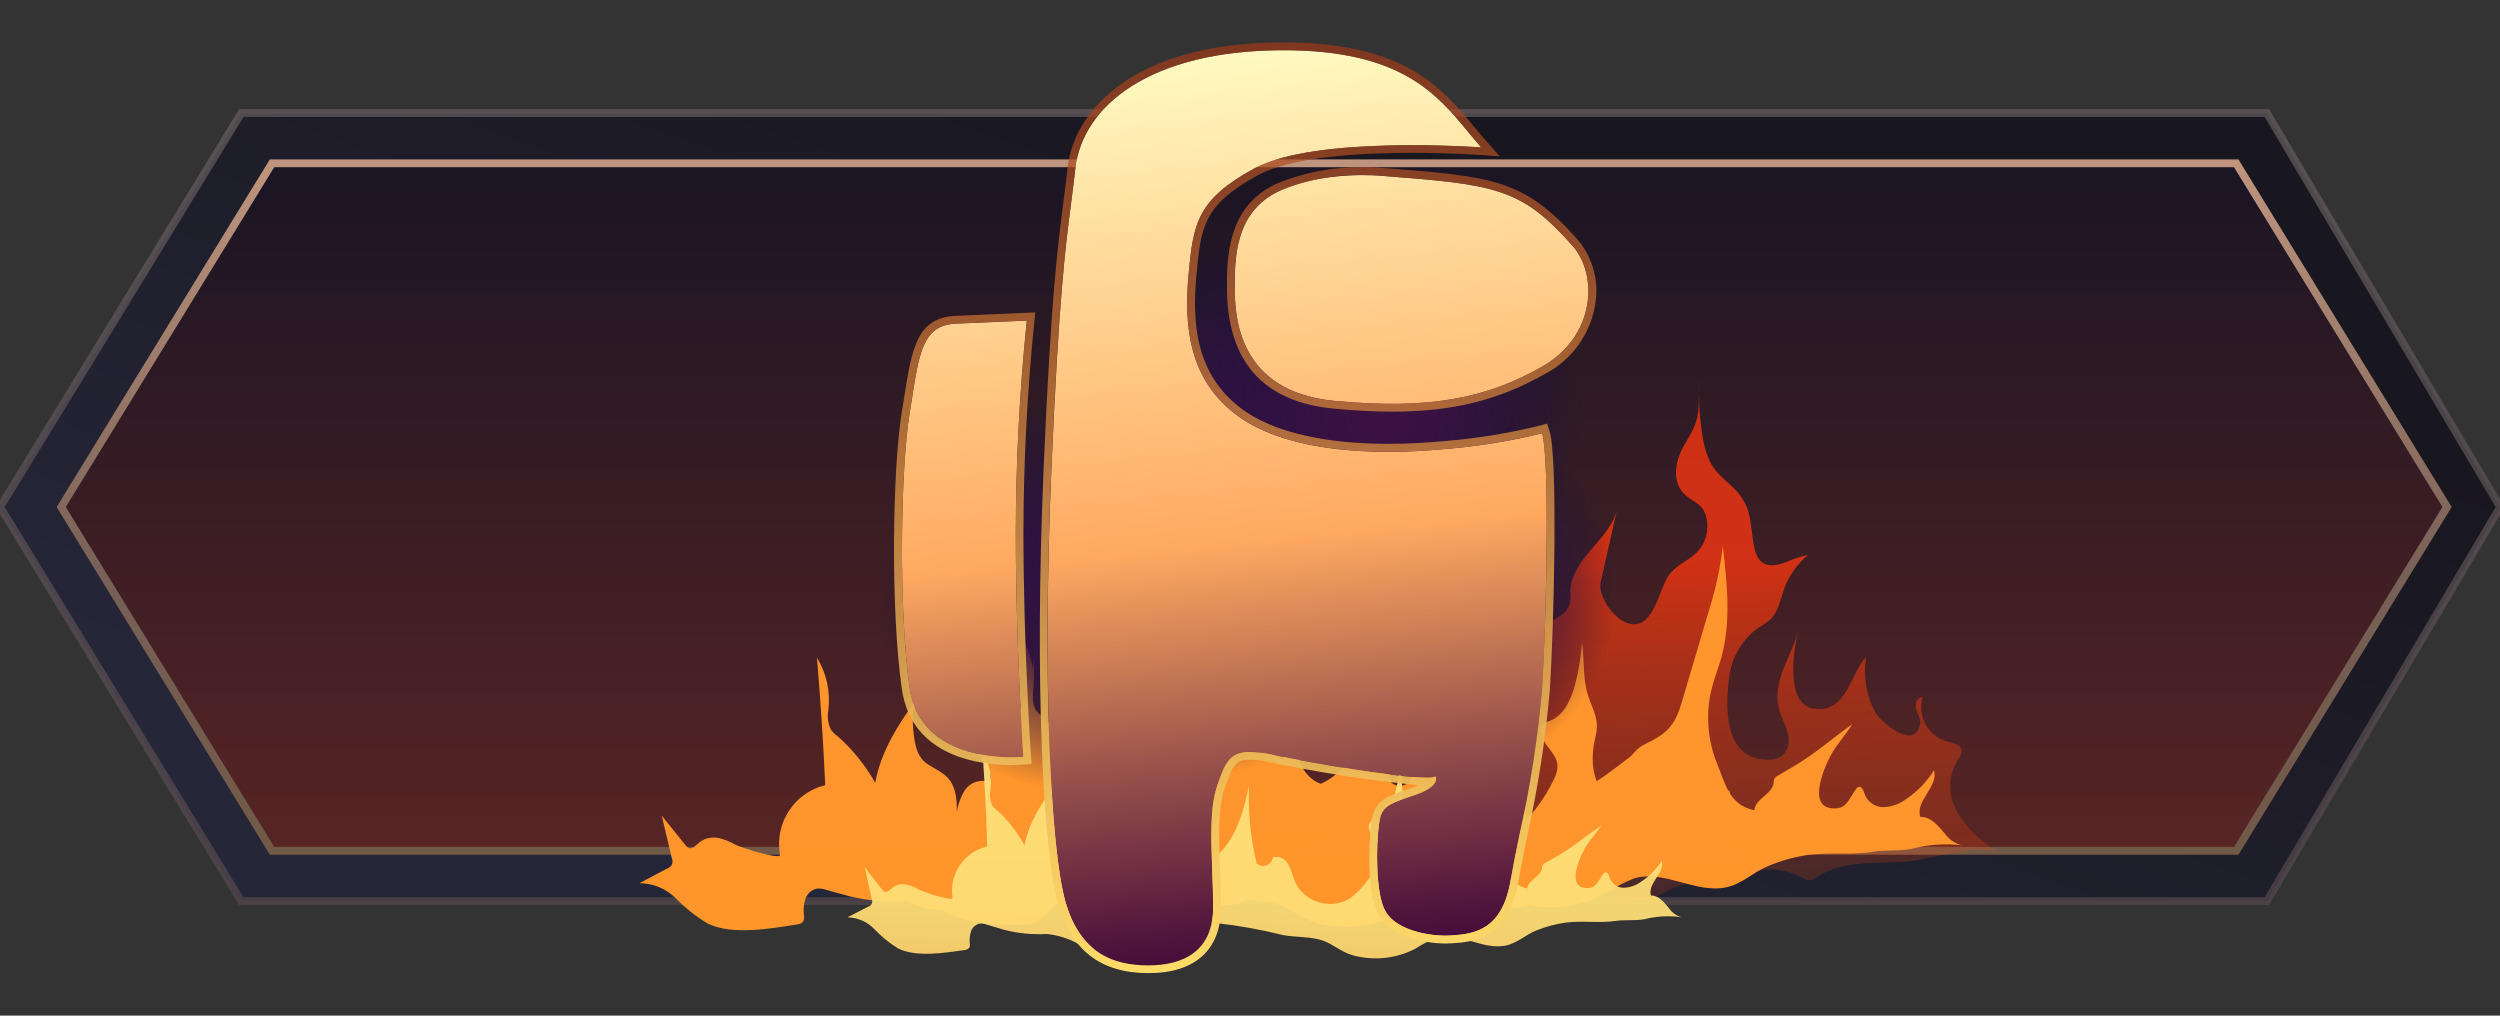 <?xml version="1.0" encoding="utf-8"?>
<!-- Generator: Adobe Illustrator 24.3.0, SVG Export Plug-In . SVG Version: 6.00 Build 0)  -->
<svg version="1.1" id="Слой_1" xmlns="http://www.w3.org/2000/svg" xmlns:xlink="http://www.w3.org/1999/xlink" x="0px" y="0px"
	 width="32px" height="13px" viewBox="0 0 32 13" enable-background="new 0 0 32 13" xml:space="preserve">
<rect x="0" y="0" width="32" height="13" fill="#333333" stroke="none"/>
<g>
	<g id="a4e82aae-584a-435b-9813-898f583b3afe">
		<g id="aecd46b1-8a4b-40c8-b06e-3aeafedaa046">
			<g id="a4fcc39d-30b0-4718-8e95-ad478ae85576">
				<g id="b0bbeb81-f9ab-4ee4-bf91-e395cd60f8da">
					<g id="ae9fb90a-cd92-483f-b86d-872ad536b197">
						<g id="a1ff993f-4996-4aaa-896a-cac4f1711a2d">
							
								<linearGradient id="fe93a4b4-adf2-475a-befa-f0d33fa96d77_1_" gradientUnits="userSpaceOnUse" x1="17.805" y1="14.592" x2="13.829" y2="3.095" gradientTransform="matrix(1 0 0 -1 0 15.869)">
								<stop  offset="0" style="stop-color:#0E0B16"/>
								<stop  offset="1" style="stop-color:#20213A"/>
							</linearGradient>
							
								<linearGradient id="fe93a4b4-adf2-475a-befa-f0d33fa96d77_2_" gradientUnits="userSpaceOnUse" x1="16.002" y1="14.472" x2="16.002" y2="4.285" gradientTransform="matrix(1 0 0 -1 0 15.869)">
								<stop  offset="0" style="stop-color:#645C5E"/>
								<stop  offset="1" style="stop-color:#54474D"/>
							</linearGradient>
							
								<polygon id="fe93a4b4-adf2-475a-befa-f0d33fa96d77" opacity="0.73" fill="url(#fe93a4b4-adf2-475a-befa-f0d33fa96d77_1_)" stroke="url(#fe93a4b4-adf2-475a-befa-f0d33fa96d77_2_)" stroke-width="0.1" stroke-miterlimit="10" enable-background="new    " points="
								29.016,11.534 3.089,11.534 0.002,6.49 3.089,1.447 29.016,1.447 
								32.002,6.49 							"/>
							<g id="a6c1ad6b-cf2d-4132-8e62-dc8519553adc">
								
									<linearGradient id="SVGID_1_" gradientUnits="userSpaceOnUse" x1="16.052" y1="14.529" x2="16.052" y2="3.795" gradientTransform="matrix(1 0 0 -1 0 15.869)">
									<stop  offset="0" style="stop-color:#151324"/>
									<stop  offset="1" style="stop-color:#602724"/>
								</linearGradient>
								<polygon fill="url(#SVGID_1_)" points="28.651,10.94 3.454,10.94 0.725,6.49 3.454,2.04 
									28.651,2.04 31.38,6.49 								"/>
								
									<linearGradient id="SVGID_2_" gradientUnits="userSpaceOnUse" x1="16.052" y1="13.829" x2="16.052" y2="4.929" gradientTransform="matrix(1 0 0 -1 0 15.869)">
									<stop  offset="0" style="stop-color:#C0957E"/>
									<stop  offset="0.598" style="stop-color:#776056"/>
									<stop  offset="1" style="stop-color:#705947"/>
								</linearGradient>
								<path fill="url(#SVGID_2_)" d="M28.595,2.14l2.668,4.35l-2.668,4.35H3.51
									l-2.668-4.35l2.668-4.35h25.086 M28.651,2.04H3.454L0.725,6.49
									l2.729,4.45h25.198l2.729-4.45l-2.729-4.45H28.651z"/>
							</g>
							<g id="b93a2ea2-1bf5-4b4c-a09a-6abba9245848">
								<g id="f978aa28-c0b0-470d-a739-58f8650700f5">
									<defs>
										
											<filter id="Adobe_OpacityMaskFilter" filterUnits="userSpaceOnUse" x="15.192" y="3.14" width="5.138" height="8.068">
											<feColorMatrix  type="matrix" values="1 0 0 0 0  0 1 0 0 0  0 0 1 0 0  0 0 0 1 0"/>
										</filter>
									</defs>
									
										<mask maskUnits="userSpaceOnUse" x="15.192" y="3.14" width="5.138" height="8.068" id="a580751a-4b06-4522-a38a-d5c533aa996c_1_">
										<g filter="url(#Adobe_OpacityMaskFilter)">
										</g>
									</mask>
									<g mask="url(#a580751a-4b06-4522-a38a-d5c533aa996c_1_)">
										
											<linearGradient id="SVGID_3_" gradientUnits="userSpaceOnUse" x1="17.668" y1="12.244" x2="17.772" y2="4.316" gradientTransform="matrix(1 0 0 -1 0 15.869)">
											<stop  offset="0" style="stop-color:#FF0F00"/>
											<stop  offset="0.081" style="stop-color:#FF1C03;stop-opacity:0.8"/>
											<stop  offset="0.168" style="stop-color:#FF2805;stop-opacity:0.614"/>
											<stop  offset="0.261" style="stop-color:#FF3308;stop-opacity:0.449"/>
											<stop  offset="0.357" style="stop-color:#FF3C0A;stop-opacity:0.31"/>
											<stop  offset="0.458" style="stop-color:#FF430B;stop-opacity:0.197"/>
											<stop  offset="0.566" style="stop-color:#FF490C;stop-opacity:0.11"/>
											<stop  offset="0.683" style="stop-color:#FF4D0D;stop-opacity:0.048"/>
											<stop  offset="0.815" style="stop-color:#FF4F0E;stop-opacity:0.011"/>
											<stop  offset="1" style="stop-color:#FF500E;stop-opacity:0"/>
										</linearGradient>
										<path fill="url(#SVGID_3_)" d="M20.321,10.567c-0.044-0.122-0.214-0.09-0.308-0.132
											c-0.183-0.081-0.302-0.278-0.477-0.379
											c-0.16-0.092-0.321-0.231-0.273-0.438
											c0.04-0.125,0.102-0.242,0.183-0.345
											c0.104-0.139,0.171-0.302,0.194-0.474
											c0.021-0.244-0.073-0.426-0.191-0.63
											c-0.097-0.167-0.07-0.109-0.027-0.298
											c0.028-0.119-0.012-0.245,0.027-0.362
											c0.055-0.116,0.15-0.209,0.267-0.263
											c0.099-0.059,0.197-0.119,0.296-0.178
											c0.07-0.035,0.13-0.086,0.175-0.15
											c0.036-0.077,0.049-0.162,0.038-0.246
											c-0.008-0.124-0.025-0.247-0.051-0.368
											c0,0.107-0.039,0.211-0.11,0.291
											c-0.184,0.205-0.275-0.25-0.327-0.354
											c-0.11-0.215-0.25-0.414-0.365-0.626
											c-0.379-0.699-0.131-1.733-0.018-2.475
											c-0.209,0.288-0.132,0.691-0.247,1.028
											c-0.07,0.204-0.436,0.905-0.725,0.794
											c-0.063-0.02-0.116-0.065-0.146-0.124
											c0.062,0.176,0.229,0.517,0.211,0.7
											c-0.01,0.102-0.111,0.227-0.14,0.333
											c-0.033,0.12-0.047,0.245-0.042,0.369
											c0.005,0.119-0.03,0.354-0.216,0.259c-0.153-0.078-0.052-0.356-0.029-0.478
											c0.015-0.054,0.016-0.11,0.003-0.165
											c-0.012-0.038-0.037-0.07-0.052-0.106
											c-0.015-0.042-0.023-0.087-0.024-0.132
											c-0.012-0.168-0.025-0.336-0.037-0.504
											c-0.078,0.222-0.129,0.453-0.151,0.687
											c0.009,0.103-0.017,0.205-0.073,0.292
											c-0.096,0.107-0.263,0.161-0.374,0.258
											c-0.199,0.175-0.252,0.459-0.307,0.718
											c-0.036,0.17-0.102,0.612-0.333,0.483
											c-0.16-0.09-0.174-0.359-0.191-0.516
											c0.033,0.32,0.057,0.675-0.135,0.933
											c-0.123,0.166-0.299,0.282-0.253,0.51
											c0.043,0.212,0.186,0.382,0.152,0.621
											c-0.026,0.187-0.233,0.215-0.366,0.305
											c-0.272,0.201-0.462,0.494-0.534,0.825
											c-0.046,0.172-0.183,0.367-0.149,0.551
											c0.048,0.263,0.16,0.132,0.305,0.107
											c0.201-0.036,0.482,0.112,0.651,0.212
											c0.134,0.1,0.306,0.133,0.467,0.09c0.246-0.077,0.5-0.128,0.758-0.152
											c0.283-0.004,0.567,0.016,0.847,0.06
											c0.219,0.039,0.441,0.067,0.663,0.082c0.253-0.006,0.503-0.066,0.731-0.177
											c0.193-0.078,0.432-0.137,0.608-0.25
											C20.293,10.711,20.352,10.653,20.321,10.567z"/>
									</g>
									<defs>
										
											<filter id="Adobe_OpacityMaskFilter_1_" filterUnits="userSpaceOnUse" x="15.192" y="5.248" width="5.138" height="5.96">
											<feColorMatrix  type="matrix" values="1 0 0 0 0  0 1 0 0 0  0 0 1 0 0  0 0 0 1 0"/>
										</filter>
									</defs>
									
										<mask maskUnits="userSpaceOnUse" x="15.192" y="5.248" width="5.138" height="5.96" id="a580751a-4b06-4522-a38a-d5c533aa996c_2_">
										<g filter="url(#Adobe_OpacityMaskFilter_1_)">
										</g>
									</mask>
									<g mask="url(#a580751a-4b06-4522-a38a-d5c533aa996c_2_)">
										
											<linearGradient id="SVGID_4_" gradientUnits="userSpaceOnUse" x1="17.694" y1="10.261" x2="17.771" y2="4.41" gradientTransform="matrix(1 0 0 -1 0 15.869)">
											<stop  offset="0" style="stop-color:#FF500E"/>
											<stop  offset="0.089" style="stop-color:#FF500E;stop-opacity:0.951"/>
											<stop  offset="0.252" style="stop-color:#FF500E;stop-opacity:0.82"/>
											<stop  offset="0.471" style="stop-color:#FF500E;stop-opacity:0.608"/>
											<stop  offset="0.736" style="stop-color:#FF500E;stop-opacity:0.317"/>
											<stop  offset="1" style="stop-color:#FF500E;stop-opacity:0"/>
										</linearGradient>
										<path opacity="0.82" fill="url(#SVGID_4_)" enable-background="new    " d="M20.321,10.567
											c-0.044-0.122-0.214-0.09-0.308-0.132
											c-0.183-0.081-0.302-0.278-0.477-0.379
											c-0.16-0.092-0.321-0.231-0.273-0.438
											c0.04-0.125,0.102-0.242,0.183-0.345
											c0.104-0.139,0.171-0.302,0.194-0.474
											c0.02-0.234-0.134-0.606-0.281-0.78
											c-0.128-0.151-0.295-0.165-0.291-0.394
											c0.001-0.087,0.261-0.567,0.349-0.553
											c-0.094-0.015-0.195,0.017-0.283-0.018
											c-0.086-0.042-0.144-0.127-0.151-0.222
											c-0.022-0.181,0.047-0.397,0.052-0.583
											c-0.003-0.336,0.03-0.671,0.097-1
											c-0.174,0.215-0.261,0.488-0.243,0.764
											c0.027,0.396-0.061,0.5-0.4,0.662c-0.184,0.088-0.373,0.261-0.33,0.461
											c0.032,0.076,0.056,0.155,0.072,0.236c0.001,0.187-0.246,0.26-0.351,0.414
											c-0.027,0.057-0.064,0.109-0.108,0.154
											c-0.054,0.031-0.117,0.044-0.179,0.037
											c-0.371-0.008-1.018-0.078-1.338,0.176
											c-0.357,0.284,0.043,0.586-0.008,0.949
											c-0.026,0.187-0.233,0.215-0.366,0.305
											c-0.272,0.201-0.462,0.494-0.534,0.825
											c-0.046,0.172-0.183,0.367-0.149,0.551
											c0.048,0.263,0.16,0.132,0.305,0.107
											c0.201-0.036,0.482,0.112,0.651,0.212
											c0.134,0.1,0.306,0.133,0.467,0.09c0.246-0.077,0.5-0.128,0.758-0.152
											c0.283-0.004,0.567,0.016,0.847,0.06
											c0.219,0.039,0.441,0.067,0.663,0.082c0.253-0.006,0.503-0.066,0.731-0.177
											c0.193-0.078,0.432-0.137,0.608-0.25
											C20.293,10.711,20.352,10.653,20.321,10.567z"/>
									</g>
									<defs>
										
											<filter id="Adobe_OpacityMaskFilter_2_" filterUnits="userSpaceOnUse" x="10.607" y="5.962" width="9.266" height="5.968">
											<feColorMatrix  type="matrix" values="1 0 0 0 0  0 1 0 0 0  0 0 1 0 0  0 0 0 1 0"/>
										</filter>
									</defs>
									
										<mask maskUnits="userSpaceOnUse" x="10.607" y="5.962" width="9.266" height="5.968" id="f024a95e-5b0f-47bb-acf9-576e275e4c00_1_">
										<g filter="url(#Adobe_OpacityMaskFilter_2_)">
										</g>
									</mask>
									<g mask="url(#f024a95e-5b0f-47bb-acf9-576e275e4c00_1_)">
										
											<linearGradient id="SVGID_5_" gradientUnits="userSpaceOnUse" x1="140.09" y1="115.942" x2="140.428" y2="109.301" gradientTransform="matrix(1 -0.024 -0.024 -1 -122.163 127.914)">
											<stop  offset="0" style="stop-color:#FF7100"/>
											<stop  offset="0.237" style="stop-color:#FF6804;stop-opacity:0.739"/>
											<stop  offset="0.614" style="stop-color:#FF5B09;stop-opacity:0.345"/>
											<stop  offset="0.876" style="stop-color:#FF530D;stop-opacity:0.097"/>
											<stop  offset="1" style="stop-color:#FF500E;stop-opacity:0"/>
										</linearGradient>
										<path fill="url(#SVGID_5_)" d="M16.799,10.019c-0.098-0.153-0.098-0.348-0-0.501
											c0.079-0.115,0.326-0.21,0.297-0.376
											C17.085,9.074,17.023,9.028,16.991,8.968
											c-0.019-0.042-0.032-0.088-0.036-0.134
											c-0.037-0.245-0.073-0.498-0.006-0.736
											c-0.088,0.111-0.146,0.242-0.17,0.381
											c-0.006,0.131-0.031,0.26-0.075,0.383
											c-0.054,0.086-0.12,0.165-0.195,0.234
											c-0.075,0.071-0.117,0.17-0.114,0.273
											c-0.334-0.315-0.194-0.872-0.243-1.288
											c-0.087-0.735-0.334-1.402-0.492-2.119
											c-0.044,0.524,0.209,1.12,0.049,1.623
											c-0.062,0.195-0.232,0.347-0.264,0.553
											c-0.011,0.057-0.01,0.116,0.003,0.172
											c0.035,0.135,0.083,0.095,0.028,0.262
											c-0.056,0.168-0.11,0.145-0.25,0.224
											c-0.065,0.036-0.124,0.081-0.176,0.134
											c-0.12,0.124-0.369,0.571-0.498,0.186c-0.033-0.098,0.008-0.282,0.011-0.387
											c0.003-0.129,0.007-0.258,0.01-0.387
											c0.018-0.171,0.046-0.341,0.083-0.508
											c0.015-0.205,0.011-0.411-0.01-0.616
											c-0.006,0.185-0.052,0.366-0.135,0.53
											c-0.066,0.158-0.049,0.26-0.079,0.419
											c-0.044,0.146-0.122,0.28-0.228,0.39
											c-0.088,0.115-0.176,0.379-0.368,0.346
											c-0.268-0.045-0.416-0.659-0.516-0.877
											c-0.102-0.223-0.235-0.431-0.272-0.673
											c-0.036-0.291-0.039-0.584-0.008-0.876
											c-0.082,0.273-0.167,0.546-0.246,0.82
											c-0.07,0.245-0.017,0.439,0.035,0.686
											c0.096,0.455-0.059,0.811-0.182,1.24
											c-0.038,0.136-0.063,0.275-0.076,0.415
											c-0.037,0.369-0.494,0.646-0.841,0.512
											c-0.159-0.073-0.3-0.18-0.413-0.314
											c-0.079-0.076-0.15-0.161-0.21-0.254
											c-0.011-0.025-0.017-0.051-0.017-0.079
											c-0.019-0.287-0-0.576,0.056-0.859
											c-0.037,0.09-0.065,0.183-0.084,0.278
											c-0.048,0.136-0.161,0.239-0.228,0.367
											c-0.099,0.207-0.109,0.445-0.027,0.659
											c0.072,0.163,0.241,0.32,0.198,0.519
											c-0.017,0.057-0.051,0.109-0.097,0.147
											c-0.112,0.087-0.204,0.196-0.273,0.32
											c-0.106,0.258,0.095,0.296,0.265,0.365
											c0.165,0.067,0.298,0.216,0.453,0.305
											c0.153,0.088,0.405,0.267,0.582,0.275
											c0.371,0.017,0.78,0.083,1.148,0.025
											c0.13-0.016,0.254-0.066,0.359-0.145
											c0.124-0.098,0.155-0.249,0.305-0.318
											c0.368-0.155,0.762-0.241,1.161-0.252
											c0.34-0.02,0.769-0.037,1.099,0.056
											c0.188,0.053,0.355,0.165,0.544,0.215
											c0.144,0.044,0.299,0.025,0.427-0.055
											c0.148-0.11,0.244-0.258,0.45-0.265
											c0.171-0.005,0.36,0.018,0.532,0.026
											c0.326,0.014,0.651,0.053,0.978,0.038
											c0.175-0.009,0.348-0.033,0.519-0.071
											c0.147-0.032,0.287-0.041,0.411-0.136c0.001-0.006,0.001-0.013,0.002-0.019
											c-0.104-0.001-0.208-0.114-0.3-0.16
											c-0.076-0.044-0.156-0.081-0.239-0.11
											c-0.065-0.01-0.129-0.026-0.191-0.048
											c-0.149-0.072-0.178-0.269-0.186-0.435
											c-0.01-0.19-0.017-0.392,0.078-0.557
											c-0.146,0.202-0.21,0.452-0.177,0.699
											c0.008,0.036,0.009,0.074,0.002,0.111
											c-0.068,0.234-0.416,0.007-0.543-0.022
											c-0.094-0.006-0.186-0.025-0.274-0.058
											c-0.334-0.201-0.201-0.708-0.085-1
											c-0.034,0.166-0.244,0.23-0.33,0.376
											c-0.036,0.072-0.056,0.151-0.059,0.231
											c-0.015,0.101-0.02,0.203-0.014,0.305
											c0.007,0.069,0.034,0.1-0.034,0.148
											c-0.102,0.072-0.274,0.001-0.371-0.048
											C16.996,10.322,16.873,10.184,16.799,10.019z"/>
									</g>
									<defs>
										
											<filter id="Adobe_OpacityMaskFilter_3_" filterUnits="userSpaceOnUse" x="11.01" y="7.836" width="2.624" height="3.531">
											<feColorMatrix  type="matrix" values="1 0 0 0 0  0 1 0 0 0  0 0 1 0 0  0 0 0 1 0"/>
										</filter>
									</defs>
									
										<mask maskUnits="userSpaceOnUse" x="11.01" y="7.836" width="2.624" height="3.531" id="ad99ba62-0fa3-4211-9b49-915bf09fd13a_1_">
										<g filter="url(#Adobe_OpacityMaskFilter_3_)">
										</g>
									</mask>
									<g mask="url(#ad99ba62-0fa3-4211-9b49-915bf09fd13a_1_)">
										
											<linearGradient id="SVGID_6_" gradientUnits="userSpaceOnUse" x1="136.961" y1="116.123" x2="137.486" y2="112.476" gradientTransform="matrix(1 -0.024 -0.024 -1 -122.163 127.914)">
											<stop  offset="0" style="stop-color:#FF500E"/>
											<stop  offset="0.114" style="stop-color:#FF500E;stop-opacity:0.789"/>
											<stop  offset="0.241" style="stop-color:#FF500E;stop-opacity:0.582"/>
											<stop  offset="0.37" style="stop-color:#FF500E;stop-opacity:0.404"/>
											<stop  offset="0.499" style="stop-color:#FF500E;stop-opacity:0.258"/>
											<stop  offset="0.626" style="stop-color:#FF500E;stop-opacity:0.145"/>
											<stop  offset="0.753" style="stop-color:#FF500E;stop-opacity:0.064"/>
											<stop  offset="0.878" style="stop-color:#FF500E;stop-opacity:0.016"/>
											<stop  offset="1" style="stop-color:#FF500E;stop-opacity:0"/>
										</linearGradient>
										<path fill="url(#SVGID_6_)" d="M13.242,10.972c-0.035,0.023-0.072,0.044-0.109,0.063
											c-0.64,0.33-1.419,0.177-2.122,0.332
											c0.319-0.107,0.638-0.214,0.958-0.32
											c0.438-0.146,0.758-0.502,0.46-0.965
											c-0.09-0.136-0.218-0.244-0.369-0.309
											c-0.131-0.059-0.3-0.108-0.362-0.247
											c-0.153-0.345-0.109-0.819,0.217-1.045
											c0.052-0.029,0.098-0.066,0.139-0.11c0.041-0.067,0.061-0.144,0.059-0.222
											c0.007-0.104,0.013-0.208,0.018-0.313
											c0.022,0.625-0.09,1.297,0.53,1.693
											c0.171,0.093,0.347,0.175,0.528,0.246
											c0.182,0.073,0.33,0.212,0.415,0.389c0.059,0.174,0.035,0.365-0.065,0.519
											C13.461,10.8,13.36,10.899,13.242,10.972z"/>
									</g>
									<defs>
										
											<filter id="Adobe_OpacityMaskFilter_4_" filterUnits="userSpaceOnUse" x="13.604" y="6.596" width="8.313" height="5.408">
											<feColorMatrix  type="matrix" values="1 0 0 0 0  0 1 0 0 0  0 0 1 0 0  0 0 0 1 0"/>
										</filter>
									</defs>
									
										<mask maskUnits="userSpaceOnUse" x="13.604" y="6.596" width="8.313" height="5.408" id="b38a5410-ba1b-48d2-8140-1ef2d960abec_1_">
										<g filter="url(#Adobe_OpacityMaskFilter_4_)">
										</g>
									</mask>
									<g mask="url(#b38a5410-ba1b-48d2-8140-1ef2d960abec_1_)">
										
											<linearGradient id="SVGID_7_" gradientUnits="userSpaceOnUse" x1="142.739" y1="115.29" x2="142.709" y2="109.83" gradientTransform="matrix(1 -0.024 -0.024 -1 -122.163 127.914)">
											<stop  offset="0" style="stop-color:#FF7100"/>
											<stop  offset="0.237" style="stop-color:#FF6804;stop-opacity:0.739"/>
											<stop  offset="0.614" style="stop-color:#FF5B09;stop-opacity:0.345"/>
											<stop  offset="0.876" style="stop-color:#FF530D;stop-opacity:0.097"/>
											<stop  offset="1" style="stop-color:#FF500E;stop-opacity:0"/>
										</linearGradient>
										<path fill="url(#SVGID_7_)" d="M17.594,11.5c-0.003-0.038,0.001-0.076,0.012-0.112
											c0.054-0.131,0.319-0.073,0.416-0.031
											c0.014,0.008,0.031,0.012,0.047,0.012
											c0.025-0.003,0.041-0.027,0.056-0.046
											c0.082-0.103,0.188-0.099,0.306-0.093
											c0.154,0.008,0.308,0.007,0.462-0.005
											c0.589-0.044,1.078-0.067,1.657,0.102
											c0.203,0.086,0.435,0.076,0.63-0.028
											c0.246-0.098,0.491-0.197,0.737-0.295
											c-0.264-0.036-0.519-0.121-0.752-0.251
											c-0.207-0.085-0.344-0.285-0.348-0.509
											c-0.026-0.224-0.015-0.452,0.032-0.673
											c-0.028,0.292-0.12,0.574-0.269,0.826
											c-0.108,0.182-0.249,0.402-0.144,0.586
											c-0.449,0.097-0.763-0.332-1.073-0.574
											c-0.084-0.056-0.155-0.131-0.205-0.219
											c-0.087-0.184,0.012-0.396,0.045-0.596
											c0.053-0.32-0.066-0.64-0.183-0.943
											c0.031,0.256-0.104,0.58-0.343,0.702
											c-0.161,0.082-0.493,0.171-0.632,0.017
											c-0.116-0.128-0.07-0.321-0.125-0.473
											c-0.059-0.161-0.171-0.315-0.238-0.48
											c-0.054-0.134-0.149-0.305-0.114-0.452
											c0.022-0.074,0.05-0.145,0.086-0.213
											c0.165-0.363,0.213-0.768,0.137-1.159
											c0,0.193-0.047,0.382-0.138,0.552
											c-0.065,0.099-0.158,0.177-0.226,0.274
											c-0.236,0.34-0.175,0.818-0.127,1.204
											c0.038,0.302,0.103,0.628-0.133,0.872
											c-0.132,0.113-0.27,0.218-0.413,0.317
											c-0.154,0.129-0.497,0.745-0.724,0.644
											c-0.086-0.048-0.144-0.134-0.154-0.232
											c-0.016-0.095-0.006-0.193-0.012-0.29
											c-0.023-0.34-0.25-0.658-0.197-0.994
											c0.039-0.253,0.234-0.484,0.187-0.735
											c-0.178,0.512-0.367,1.02-0.567,1.524
											c-0.034,0.125-0.111,0.234-0.218,0.308
											c-0.143,0.076-0.316,0.014-0.469-0.039
											c-0.153-0.053-0.34-0.092-0.461,0.015
											c0.237,0.193,0.28,0.539,0.097,0.784
											c-0.098,0.121-0.25,0.198-0.338,0.326
											c-0.113,0.163-0.142,0.293-0.295,0.445
											c0.314-0.141,0.661-0.189,1.001-0.138
											c0.059,0.015,0.114,0.042,0.162,0.079c0.058,0.024,0.117,0.046,0.177,0.064
											c0.138,0.068,0.248,0.182,0.312,0.322
											c0.024,0.047,0.055,0.103,0.108,0.106
											c0.03-0.002,0.059-0.013,0.083-0.031
											c0.334-0.204,0.725-0.295,1.114-0.259
											c0.141,0.013,0.28,0.043,0.421,0.048
											c0.171,0.006,0.342-0.026,0.5-0.093
											c0.035-0.012,0.067-0.034,0.09-0.063
											C17.59,11.573,17.597,11.536,17.594,11.5z"/>
									</g>
									
										<linearGradient id="SVGID_8_" gradientUnits="userSpaceOnUse" x1="144.904" y1="117.207" x2="144.875" y2="109.295" gradientTransform="matrix(1 -0.024 -0.024 -1 -122.163 127.914)">
										<stop  offset="0" style="stop-color:#FF370E"/>
										<stop  offset="0.114" style="stop-color:#FF3C0E;stop-opacity:0.789"/>
										<stop  offset="0.241" style="stop-color:#FF410E;stop-opacity:0.582"/>
										<stop  offset="0.37" style="stop-color:#FF460E;stop-opacity:0.404"/>
										<stop  offset="0.499" style="stop-color:#FF4A0E;stop-opacity:0.258"/>
										<stop  offset="0.626" style="stop-color:#FF4C0E;stop-opacity:0.145"/>
										<stop  offset="0.753" style="stop-color:#FF4E0E;stop-opacity:0.064"/>
										<stop  offset="0.878" style="stop-color:#FF500E;stop-opacity:0.016"/>
										<stop  offset="1" style="stop-color:#FF500E;stop-opacity:0"/>
									</linearGradient>
									<path opacity="0.76" fill="url(#SVGID_8_)" enable-background="new    " d="M21.806,5.661
										c-0.05-0.271-0.069-0.548-0.056-0.824
										c-0.002,0.111-0.004,0.222-0.006,0.334
										c-0.004,0.246-0.084,0.346-0.195,0.542
										c-0.096,0.169-0.148,0.41-0.021,0.576
										c0.1,0.13,0.24,0.129,0.301,0.292c0.057,0.171,0.016,0.359-0.109,0.489
										c-0.112,0.111-0.269,0.164-0.362,0.296
										c-0.119,0.17-0.185,0.656-0.469,0.624c-0.212-0.024-0.442-0.351-0.4-0.541
										c0.072-0.32,0.144-0.64,0.217-0.96
										c-0.038,0.207-0.189,0.372-0.327,0.531c-0.138,0.159-0.276,0.341-0.28,0.552
										c0.004,0.051,0.002,0.101-0.006,0.151
										c-0.044,0.179-0.258,0.203-0.366,0.324
										c-0.103,0.115-0.083,0.224-0.237,0.292
										c-0.326,0.144-0.534,0.091-0.725,0.45c-0.102,0.191-0.135,0.395-0.217,0.59
										c-0.067,0.161-0.18,0.303-0.241,0.464
										c-0.057,0.15-0.021,0.222,0.004,0.375
										c0.051,0.319-0.604,0.529-0.827,0.662
										c-0.039,0.029-0.086,0.044-0.134,0.044
										c-0.041-0.009-0.078-0.03-0.108-0.06
										c-0.195-0.168-0.365-0.362-0.506-0.577
										c-0.011,0.213-0.088,0.417-0.22,0.584
										c-0.026,0.036-0.058,0.065-0.096,0.088
										c-0.051,0.023-0.108,0.032-0.164,0.026c-0.225-0.01-0.442-0.084-0.665-0.111
										c-0.459-0.056-0.917,0.088-1.358,0.23
										c0.613-0.099,1.241-0.039,1.823,0.177
										c0.215,0.08,0.476,0.178,0.707,0.178
										c0.223,0,0.397-0.197,0.601-0.264
										c0.266-0.087,0.583-0.045,0.856-0.006
										c0.408,0.058,0.814,0.101,1.218,0.162
										c0.116,0.007,0.233-0.004,0.346-0.032
										c0.263-0.041,0.533-0.013,0.782,0.081
										c0.162,0.061,0.326,0.152,0.496,0.121
										c0.099-0.028,0.194-0.068,0.282-0.121
										c0.271-0.13,0.582-0.134,0.876-0.197
										c0.114-0.03,0.23-0.053,0.347-0.069c0.135-0.013,0.272,0.005,0.4,0.052
										c0.113,0.042,0.162,0.126,0.277,0.049
										c0.346-0.235,0.783-0.176,1.178-0.209
										c0.271-0.023,0.952-0.241,1.179-0.1
										c-0.433-0.27-0.844-0.723-0.527-1.222
										c0.02-0.025,0.033-0.055,0.036-0.087
										c0-0.083-0.11-0.106-0.19-0.126
										c-0.24-0.071-0.379-0.322-0.311-0.564
										c-0.067-0.013-0.102,0.083-0.083,0.148
										c0.019,0.065,0.065,0.128,0.051,0.195c-0.071,0.347-0.503-0.03-0.575-0.154
										c-0.116-0.216-0.156-0.464-0.114-0.705
										c-0.206,0.201-0.243,0.718-0.664,0.661
										c-0.381-0.051-0.266-0.751-0.208-1.005
										c-0.075,0.333-0.333,0.634-0.248,0.996c0.025,0.106,0.083,0.202,0.112,0.307
										c0.038,0.105,0.013,0.222-0.065,0.302
										c-0.059,0.04-0.129,0.058-0.2,0.052c-0.527-0.009-0.531-0.614-0.489-0.999
										c0.018-0.266,0.149-0.512,0.36-0.676c0.063-0.036,0.123-0.078,0.179-0.125
										c0.1-0.099,0.123-0.249,0.17-0.381
										c0.061-0.171,0.167-0.324,0.307-0.44
										c-0.095,0.02-0.188,0.05-0.276,0.091
										c-0.575,0.22-0.344-0.483-0.549-0.785
										c-0.103-0.195-0.333-0.296-0.429-0.499
										C21.852,5.833,21.824,5.748,21.806,5.661z"/>
									<defs>
										
											<filter id="Adobe_OpacityMaskFilter_5_" filterUnits="userSpaceOnUse" x="19.582" y="4.175" width="0.43" height="2.064">
											<feColorMatrix  type="matrix" values="1 0 0 0 0  0 1 0 0 0  0 0 1 0 0  0 0 0 1 0"/>
										</filter>
									</defs>
									
										<mask maskUnits="userSpaceOnUse" x="19.582" y="4.175" width="0.43" height="2.064" id="b4d7a1b8-dcfa-4ea1-a84f-7aeafce00e67_1_">
										<g filter="url(#Adobe_OpacityMaskFilter_5_)">
										</g>
									</mask>
									<g mask="url(#b4d7a1b8-dcfa-4ea1-a84f-7aeafce00e67_1_)">
										
											<linearGradient id="SVGID_9_" gradientUnits="userSpaceOnUse" x1="144.952" y1="120.028" x2="144.863" y2="118.166" gradientTransform="matrix(1 -0.024 -0.024 -1 -122.163 127.914)">
											<stop  offset="0" style="stop-color:#FF0F00"/>
											<stop  offset="0.086" style="stop-color:#FF1601;stop-opacity:0.899"/>
											<stop  offset="0.427" style="stop-color:#FF2E07;stop-opacity:0.519"/>
											<stop  offset="0.703" style="stop-color:#FF400B;stop-opacity:0.24"/>
											<stop  offset="0.9" style="stop-color:#FF4C0D;stop-opacity:0.066"/>
											<stop  offset="1" style="stop-color:#FF500E;stop-opacity:0"/>
										</linearGradient>
										<path fill="url(#SVGID_9_)" d="M19.926,6.239c-0.134-0.225-0.062-0.399,0.01-0.618
											c0.068-0.21,0.117-0.507,0.027-0.716c-0.104-0.241-0.315-0.427-0.203-0.729
											c-0.034,0.092-0.068,0.184-0.102,0.276
											c-0.015,0.038-0.027,0.077-0.036,0.117
											c-0.019,0.125,0.012,0.252,0.085,0.355
											c0.009,0.01,0.014,0.024,0.013,0.038
											c-0.003,0.01-0.008,0.018-0.015,0.025
											c-0.179,0.192-0.121,0.342-0.076,0.595
											C19.673,5.82,19.775,6.047,19.926,6.239z"/>
									</g>
									<defs>
										
											<filter id="Adobe_OpacityMaskFilter_6_" filterUnits="userSpaceOnUse" x="17.77" y="7.486" width="7.267" height="4.691">
											<feColorMatrix  type="matrix" values="1 0 0 0 0  0 1 0 0 0  0 0 1 0 0  0 0 0 1 0"/>
										</filter>
									</defs>
									
										<mask maskUnits="userSpaceOnUse" x="17.77" y="7.486" width="7.267" height="4.691" id="b4508277-bd05-4162-a1d5-6d2577dd3fc1_1_">
										<g filter="url(#Adobe_OpacityMaskFilter_6_)">
										</g>
									</mask>
									<g mask="url(#b4508277-bd05-4162-a1d5-6d2577dd3fc1_1_)">
										
											<linearGradient id="SVGID_10_" gradientUnits="userSpaceOnUse" x1="146.262" y1="115.437" x2="146.555" y2="110.026" gradientTransform="matrix(1 -0.024 -0.024 -1 -122.163 127.914)">
											<stop  offset="0" style="stop-color:#F32D10"/>
											<stop  offset="0.092" style="stop-color:#F53310;stop-opacity:0.827"/>
											<stop  offset="0.223" style="stop-color:#F83B0F;stop-opacity:0.61"/>
											<stop  offset="0.355" style="stop-color:#FA410F;stop-opacity:0.423"/>
											<stop  offset="0.486" style="stop-color:#FC470F;stop-opacity:0.271"/>
											<stop  offset="0.617" style="stop-color:#FD4B0E;stop-opacity:0.152"/>
											<stop  offset="0.747" style="stop-color:#FE4E0E;stop-opacity:0.068"/>
											<stop  offset="0.875" style="stop-color:#FF4F0E;stop-opacity:0.017"/>
											<stop  offset="1" style="stop-color:#FF500E;stop-opacity:0"/>
										</linearGradient>
										<path opacity="0.85" fill="url(#SVGID_10_)" enable-background="new    " d="M23.937,11.339
											c0.09-0.045,0.179-0.09,0.269-0.135
											c0.229-0.114,0.574-0.277,0.831-0.287
											c-0.237,0.009-0.732,0.011-0.735-0.347
											c0.006-0.039,0.001-0.079-0.015-0.115
											c-0.016-0.02-0.039-0.035-0.064-0.042
											c-0.212-0.08-0.488-0.029-0.635-0.201
											c-0.068-0.094-0.1-0.21-0.089-0.326
											c0.004-0.212,0.061-0.42,0.164-0.606
											c-0.171,0.206-0.342,0.413-0.513,0.619
											c-0.095,0.096-0.162,0.216-0.194,0.347
											c-0.022,0.151,0.045,0.326-0.048,0.447
											c-0.054,0.059-0.127,0.097-0.206,0.108
											c-0.352,0.083-0.718-0.059-0.921-0.358
											c-0.086-0.129-0.126-0.323-0.24-0.423c-0.027-0.023-0.057-0.042-0.085-0.064
											c-0.16-0.125-0.213-0.321-0.248-0.512
											c-0.043-0.232-0.103-0.273-0.339-0.328
											c-0.084-0.02-0.165-0.052-0.239-0.096
											c-0.025-0.012-0.045-0.031-0.058-0.055
											c-0.038-0.088-0.034-0.305-0.049-0.409
											c-0.013-0.091-0.005-0.177-0.027-0.267
											c-0.062-0.25-0.194-0.535-0.099-0.803
											c-0.057,0.158-0.113,0.316-0.17,0.474
											c-0.079,0.22-0.156,0.471-0.05,0.679
											c0.021,0.041,0.048,0.079,0.067,0.121
											c0.052,0.126,0.055,0.268,0.007,0.396
											c-0.063,0.155-0.193,0.321-0.12,0.498
											c0.03,0.057,0.067,0.11,0.11,0.158
											c0.263,0.354,0.075,0.99-0.323,1.173
											c-0.696,0.321-1.426,0.032-2.148,0.165
											c0.186,0.014,0.365,0.07,0.526,0.165
											c0.131,0.072,0.255,0.156,0.37,0.253
											c0.07,0.069,0.15,0.125,0.238,0.168
											c0.092,0.021,0.185,0.034,0.279,0.038
											c0.066,0.021,0.134,0.035,0.203,0.041
											c0.15,0.001,0.298-0.037,0.447-0.034
											c0.22,0.005,0.461,0.012,0.639,0.159c0.106,0.087,0.19,0.222,0.326,0.236
											c0.072,0.001,0.144-0.017,0.206-0.054
											c0.278-0.132,0.542-0.293,0.831-0.4
											c0.286-0.121,0.604-0.141,0.902-0.056
											c0.097,0.047,0.203,0.075,0.311,0.082
											c0.076-0.01,0.149-0.035,0.215-0.074
											C23.489,11.564,23.713,11.452,23.937,11.339z"/>
									</g>
									<defs>
										
											<filter id="Adobe_OpacityMaskFilter_7_" filterUnits="userSpaceOnUse" x="14.917" y="6.017" width="0.402" height="2.424">
											<feColorMatrix  type="matrix" values="1 0 0 0 0  0 1 0 0 0  0 0 1 0 0  0 0 0 1 0"/>
										</filter>
									</defs>
									
										<mask maskUnits="userSpaceOnUse" x="14.917" y="6.017" width="0.402" height="2.424" id="adfda253-c54b-4b10-b372-d4a79c977aa6_1_">
										<g filter="url(#Adobe_OpacityMaskFilter_7_)">
										</g>
									</mask>
									<g mask="url(#adfda253-c54b-4b10-b372-d4a79c977aa6_1_)">
										
											<linearGradient id="SVGID_11_" gradientUnits="userSpaceOnUse" x1="693.313" y1="537.965" x2="693.305" y2="535.573" gradientTransform="matrix(0.992 -0.127 -0.127 -0.992 -604.696 627.448)">
											<stop  offset="0" style="stop-color:#FF0F00"/>
											<stop  offset="0.086" style="stop-color:#FF1601;stop-opacity:0.899"/>
											<stop  offset="0.427" style="stop-color:#FF2E07;stop-opacity:0.519"/>
											<stop  offset="0.703" style="stop-color:#FF400B;stop-opacity:0.24"/>
											<stop  offset="0.9" style="stop-color:#FF4C0D;stop-opacity:0.066"/>
											<stop  offset="1" style="stop-color:#FF500E;stop-opacity:0"/>
										</linearGradient>
										<path fill="url(#SVGID_11_)" d="M15.122,6.409c-0.018-0.13-0.014-0.263,0.013-0.392
											c-0.025,0.176-0.194,0.322-0.17,0.498
											c0.014,0.099,0.089,0.182,0.105,0.281
											c0.03,0.183-0.096,0.395-0.134,0.57
											c-0.076,0.353,0.095,0.713,0.09,1.075
											c-0.03-0.187-0.015-0.379,0.044-0.559
											c0.01-0.035,0.026-0.067,0.048-0.096
											c0.025-0.024,0.052-0.046,0.08-0.066
											c0.085-0.08,0.129-0.195,0.12-0.311
											C15.305,7.063,15.163,6.741,15.122,6.409z"/>
									</g>
									<defs>
										
											<filter id="Adobe_OpacityMaskFilter_8_" filterUnits="userSpaceOnUse" x="12.288" y="7.603" width="0.386" height="1.399">
											<feColorMatrix  type="matrix" values="1 0 0 0 0  0 1 0 0 0  0 0 1 0 0  0 0 0 1 0"/>
										</filter>
									</defs>
									
										<mask maskUnits="userSpaceOnUse" x="12.288" y="7.603" width="0.386" height="1.399" id="eb6fb48b-9567-4d1c-934b-649be4b16e1e_1_">
										<g filter="url(#Adobe_OpacityMaskFilter_8_)">
										</g>
									</mask>
									<g mask="url(#eb6fb48b-9567-4d1c-934b-649be4b16e1e_1_)">
										
											<linearGradient id="SVGID_12_" gradientUnits="userSpaceOnUse" x1="137.524" y1="116.987" x2="137.519" y2="115.591" gradientTransform="matrix(1 -0.024 -0.024 -1 -122.163 127.914)">
											<stop  offset="0" style="stop-color:#FF0F00"/>
											<stop  offset="0.086" style="stop-color:#FF1601;stop-opacity:0.899"/>
											<stop  offset="0.427" style="stop-color:#FF2E07;stop-opacity:0.519"/>
											<stop  offset="0.703" style="stop-color:#FF400B;stop-opacity:0.24"/>
											<stop  offset="0.9" style="stop-color:#FF4C0D;stop-opacity:0.066"/>
											<stop  offset="1" style="stop-color:#FF500E;stop-opacity:0"/>
										</linearGradient>
										<path fill="url(#SVGID_12_)" d="M12.635,8.028c-0.005-0.142-0.014-0.289-0.028-0.425
											c0.011,0.133-0.026,0.266-0.104,0.375
											c-0.153,0.224-0.325,0.157-0.124,0.444
											c0.126,0.166,0.167,0.38,0.113,0.581
											c0.041-0.161,0.175-0.279,0.182-0.457
											C12.68,8.385,12.642,8.193,12.635,8.028z"/>
									</g>
									<defs>
										
											<filter id="Adobe_OpacityMaskFilter_9_" filterUnits="userSpaceOnUse" x="23.135" y="6.6" width="0.646" height="1.816">
											<feColorMatrix  type="matrix" values="1 0 0 0 0  0 1 0 0 0  0 0 1 0 0  0 0 0 1 0"/>
										</filter>
									</defs>
									
										<mask maskUnits="userSpaceOnUse" x="23.135" y="6.6" width="0.646" height="1.816" id="ebeb5741-61c5-4501-8fe5-18da60fe2dc0_1_">
										<g filter="url(#Adobe_OpacityMaskFilter_9_)">
										</g>
									</mask>
									<g mask="url(#ebeb5741-61c5-4501-8fe5-18da60fe2dc0_1_)">
										
											<linearGradient id="SVGID_13_" gradientUnits="userSpaceOnUse" x1="23.462" y1="9.268" x2="23.455" y2="7.453" gradientTransform="matrix(1 0 0 -1 0 15.869)">
											<stop  offset="0" style="stop-color:#FF0F00"/>
											<stop  offset="0.086" style="stop-color:#FF1601;stop-opacity:0.899"/>
											<stop  offset="0.427" style="stop-color:#FF2E07;stop-opacity:0.519"/>
											<stop  offset="0.703" style="stop-color:#FF400B;stop-opacity:0.24"/>
											<stop  offset="0.9" style="stop-color:#FF4C0D;stop-opacity:0.066"/>
											<stop  offset="1" style="stop-color:#FF500E;stop-opacity:0"/>
										</linearGradient>
										<path fill="url(#SVGID_13_)" d="M23.42,7.205c-0.001,0.156-0.075,0.302-0.2,0.395
											c-0.05,0.035-0.115,0.1-0.069,0.141
											c0.375,0.008,0.007,0.457,0.019,0.605
											c0.006,0.075,0.124,0.104,0.14,0.019
											c0.069-0.361,0.599-0.618,0.443-1.056
											c-0.041-0.093-0.1-0.176-0.173-0.246
											c-0.143-0.154-0.287-0.309-0.43-0.463
											c0.136,0.135,0.228,0.307,0.265,0.495
											C23.42,7.131,23.422,7.168,23.42,7.205z"/>
									</g>
									
										<linearGradient id="SVGID_14_" gradientUnits="userSpaceOnUse" x1="17.978" y1="5.788" x2="17.891" y2="1.577" gradientTransform="matrix(1 0 0 -1 0 15.869)">
										<stop  offset="0" style="stop-color:#FF952C"/>
										<stop  offset="0.573" style="stop-color:#FF962A"/>
										<stop  offset="0.779" style="stop-color:#FF9823"/>
										<stop  offset="0.926" style="stop-color:#FF9B18"/>
										<stop  offset="1" style="stop-color:#FF9E0E"/>
									</linearGradient>
									<path fill="url(#SVGID_14_)" d="M13.503,11.222c0.236,0.057,0.48,0.077,0.722,0.06
										c0.201,0.015,0.396,0.074,0.571,0.174c0.271,0.126,0.582,0.128,0.881,0.128
										c0.061,0.004,0.122-0.004,0.181-0.022
										c0.079-0.041,0.149-0.098,0.205-0.167c0.277-0.27,0.689-0.36,1.076-0.345
										c0.387,0.015,0.764,0.121,1.146,0.187
										c0.216,0.037,0.486,0.014,0.69,0.086c0.178,0.062,0.32,0.194,0.513,0.243
										c0.363,0.094,0.749,0.045,1.077-0.136
										c0.109-0.075,0.226-0.137,0.349-0.186
										c0.385-0.117,0.793,0.199,1.186,0.113
										c0.2-0.044,0.342-0.192,0.525-0.269c0.159-0.067,0.326-0.115,0.496-0.142
										c0.285-0.043,0.574,0.003,0.857-0.044
										c0.164-0.027,0.33-0.004,0.495-0.037
										c0.208-0.056,0.425-0.071,0.639-0.045
										c-0.088-0.022-0.166-0.076-0.218-0.15
										c-0.085-0.1-0.182-0.22-0.313-0.213
										c-0.071-0.203,0.236-0.392,0.174-0.598
										c-0.09,0.145-0.21,0.27-0.352,0.366
										c-0.083,0.063-0.184,0.1-0.288,0.106
										c-0.107,0.004-0.204-0.059-0.244-0.158
										c-0.015-0.046-0.036-0.114-0.082-0.1
										c-0.014,0.006-0.025,0.015-0.033,0.028
										c-0.076,0.1-0.111,0.234-0.244,0.245
										c-0.396,0.033-0.178-0.492-0.078-0.678
										c0.077-0.143,0.191-0.263,0.277-0.4
										c-0.251,0.178-0.494,0.392-0.759,0.546
										c-0.065,0.038-0.13,0.076-0.195,0.114
										c-0.021,0.009-0.038,0.025-0.048,0.045
										c-0.003,0.013-0.005,0.027-0.005,0.041
										c-0.011,0.149-0.238,0.209-0.248,0.358
										c-0.325-0.071-0.37-0.337-0.478-0.6
										c-0.126-0.311-0.148-0.654-0.063-0.979c0.032-0.122,0.079-0.24,0.114-0.362
										c0.133-0.465,0.078-0.961,0.023-1.441
										c-0.008,0.055-0.014,0.11-0.021,0.165
										c-0.038,0.237-0.095,0.47-0.168,0.698
										c-0.112,0.377-0.223,0.754-0.335,1.131
										c-0.093,0.316-0.196,0.408-0.479,0.545
										c-0.224,0.108-0.319,0.467-0.495,0.636
										c-0.192-0.18-0.193-0.485-0.131-0.74c0.056-0.232-0.041-0.338-0.103-0.545
										c-0.061-0.205-0.04-0.447-0.07-0.66
										c-0.012,0.179-0.041,0.357-0.086,0.531
										c-0.052,0.201-0.149,0.421-0.347,0.484
										c-0.019,0.005-0.038,0.012-0.055,0.022
										c-0.033,0.028-0.049,0.071-0.041,0.114
										c0.018,0.16,0.205,0.265,0.215,0.426
										c-0,0.062-0.016,0.123-0.046,0.178
										c-0.111,0.237-0.332,0.567-0.584,0.673
										c-0.211,0.081-0.449,0.049-0.631-0.084
										c-0.09-0.063-0.162-0.149-0.208-0.249
										c-0.032-0.101-0.072-0.199-0.119-0.293
										c-0.051-0.096-0.163-0.144-0.267-0.113
										c-0.008,0.09-0.088,0.157-0.178,0.149
										c-0.035-0.003-0.069-0.018-0.095-0.042
										c-0.112-0.435-0.163-0.883-0.151-1.331
										c-0.104,0.524-0.264,1.123-0.749,1.347
										c-0.165-0.047-0.325-0.275-0.273-0.446
										c0.066-0.219,0.37-0.375,0.426-0.611c-0.043,0.183-0.235,0.286-0.411,0.352
										c-0.029,0.008-0.057,0.023-0.08,0.043
										c-0.019,0.022-0.033,0.048-0.041,0.076c-0.036,0.095-0.067,0.194-0.111,0.284
										c-0.233-0.224-0.622,0.088-0.602-0.405
										c0.017-0.428,0.035-0.857,0.052-1.285
										c-0.014,0.356-0.116,0.885-0.463,1.073
										c-0.091,0.049-0.285,0.087-0.29,0.206
										c-0.003,0.061,0.159,0.281,0.185,0.351
										c0.006,0.012,0.008,0.026,0.007,0.039
										c-0.008,0.045-0.072,0.04-0.118,0.039
										c-0.094,0.003-0.18,0.055-0.228,0.137
										c-0.046,0.081-0.077,0.169-0.092,0.26
										c0.003-0.177-0.016-0.364-0.157-0.475
										c-0.16-0.126-0.293-0.118-0.362-0.346
										c-0.042-0.139-0.078-0.509,0.014-0.635
										c-0.237,0.324-0.469,0.683-0.539,1.084C13.702,9.549,13.545,9.353,13.359,9.185
										c-0.039-0.027-0.074-0.061-0.103-0.099
										c-0.037-0.078-0.048-0.166-0.032-0.252
										c0.028-0.233-0.023-0.469-0.146-0.669
										c0.046,0.543,0.081,1.087,0.106,1.632
										c-0.398,0.098-0.651,0.487-0.579,0.89
										c0.016,0.074-0.511-0.097-0.56-0.123
										c-0.161-0.085-0.336-0.16-0.497-0.013
										c-0.029,0.027-0.063,0.061-0.102,0.053
										c-0.023-0.008-0.042-0.023-0.055-0.044
										c-0.1-0.124-0.2-0.249-0.3-0.373
										c0.043,0.181,0.086,0.362,0.129,0.543
										c0.023,0.048,0.003,0.106-0.045,0.129
										c-0.005,0.003-0.011,0.005-0.017,0.006
										c-0.117,0.062-0.234,0.125-0.351,0.187
										c0.175,0.001,0.344,0.071,0.467,0.196
										c0.121,0.124,0.258,0.232,0.407,0.321
										c0.316,0.153,0.807,0.063,1.142,0.011
										c0.032-0.001,0.062-0.017,0.081-0.043
										c0.009-0.022,0.012-0.046,0.008-0.07
										c-0.01-0.072-0.004-0.144,0.018-0.213
										c0.023-0.07,0.082-0.122,0.155-0.134
										c0.038-0.001,0.076,0.004,0.111,0.017
										C13.299,11.164,13.401,11.193,13.503,11.222z"/>
								</g>
								<g id="b4d2c8d9-a281-4683-87d0-7c060945c18e">
									<defs>
										
											<filter id="Adobe_OpacityMaskFilter_10_" filterUnits="userSpaceOnUse" x="12.097" y="2.984" width="5.138" height="8.068">
											<feColorMatrix  type="matrix" values="1 0 0 0 0  0 1 0 0 0  0 0 1 0 0  0 0 0 1 0"/>
										</filter>
									</defs>
									
										<mask maskUnits="userSpaceOnUse" x="12.097" y="2.984" width="5.138" height="8.068" id="ed2ff0b7-daf9-46c5-b3e8-13d040e44158_1_">
										<g filter="url(#Adobe_OpacityMaskFilter_10_)">
										</g>
									</mask>
									<g mask="url(#ed2ff0b7-daf9-46c5-b3e8-13d040e44158_1_)">
										
											<linearGradient id="SVGID_15_" gradientUnits="userSpaceOnUse" x1="14.573" y1="12.4" x2="14.678" y2="4.472" gradientTransform="matrix(1 0 0 -1 0 15.869)">
											<stop  offset="0" style="stop-color:#FF0F00"/>
											<stop  offset="0.081" style="stop-color:#FF1C03;stop-opacity:0.8"/>
											<stop  offset="0.168" style="stop-color:#FF2805;stop-opacity:0.614"/>
											<stop  offset="0.261" style="stop-color:#FF3308;stop-opacity:0.449"/>
											<stop  offset="0.357" style="stop-color:#FF3C0A;stop-opacity:0.31"/>
											<stop  offset="0.458" style="stop-color:#FF430B;stop-opacity:0.197"/>
											<stop  offset="0.566" style="stop-color:#FF490C;stop-opacity:0.11"/>
											<stop  offset="0.683" style="stop-color:#FF4D0D;stop-opacity:0.048"/>
											<stop  offset="0.815" style="stop-color:#FF4F0E;stop-opacity:0.011"/>
											<stop  offset="1" style="stop-color:#FF500E;stop-opacity:0"/>
										</linearGradient>
										<path fill="url(#SVGID_15_)" d="M17.226,10.411c-0.044-0.122-0.214-0.09-0.308-0.132
											c-0.183-0.081-0.302-0.278-0.477-0.379
											c-0.16-0.092-0.321-0.231-0.273-0.438
											c0.04-0.125,0.102-0.242,0.183-0.345
											c0.104-0.139,0.171-0.302,0.194-0.474
											c0.021-0.244-0.073-0.426-0.191-0.63
											c-0.097-0.167-0.07-0.109-0.027-0.298
											c0.028-0.119-0.012-0.245,0.027-0.362c0.055-0.116,0.15-0.209,0.267-0.263
											c0.099-0.059,0.197-0.119,0.296-0.178
											c0.07-0.035,0.13-0.086,0.175-0.15
											c0.036-0.077,0.049-0.162,0.038-0.246
											c-0.008-0.124-0.025-0.247-0.051-0.368
											c0,0.107-0.039,0.211-0.11,0.291
											c-0.184,0.205-0.275-0.25-0.327-0.354
											c-0.11-0.215-0.25-0.414-0.365-0.626
											c-0.379-0.699-0.131-1.733-0.018-2.474
											c-0.209,0.288-0.132,0.691-0.247,1.028c-0.07,0.204-0.436,0.905-0.725,0.794
											c-0.063-0.02-0.116-0.065-0.146-0.124
											c0.062,0.176,0.229,0.517,0.211,0.7
											c-0.01,0.102-0.111,0.227-0.14,0.333
											c-0.033,0.12-0.047,0.245-0.042,0.369
											c0.005,0.119-0.03,0.354-0.216,0.259
											c-0.153-0.078-0.052-0.356-0.029-0.478
											c0.015-0.054,0.016-0.11,0.003-0.165
											c-0.012-0.038-0.037-0.07-0.052-0.106
											c-0.015-0.042-0.023-0.087-0.024-0.132
											c-0.012-0.168-0.025-0.336-0.037-0.504
											c-0.078,0.222-0.129,0.453-0.151,0.687
											c0.009,0.103-0.017,0.205-0.073,0.292
											c-0.096,0.107-0.263,0.161-0.374,0.258
											c-0.199,0.175-0.252,0.459-0.307,0.718
											c-0.036,0.17-0.102,0.612-0.333,0.483
											C13.417,7.306,13.403,7.037,13.387,6.879c0.033,0.32,0.057,0.675-0.135,0.933
											c-0.123,0.166-0.299,0.282-0.253,0.51
											c0.043,0.212,0.186,0.382,0.152,0.621
											c-0.026,0.187-0.233,0.215-0.366,0.305
											c-0.272,0.201-0.462,0.494-0.534,0.825
											c-0.046,0.172-0.183,0.367-0.149,0.551
											c0.048,0.263,0.16,0.132,0.305,0.107
											c0.201-0.036,0.482,0.112,0.651,0.212
											c0.134,0.1,0.306,0.133,0.467,0.09c0.246-0.077,0.5-0.128,0.758-0.152
											c0.283-0.004,0.567,0.016,0.847,0.06
											c0.219,0.039,0.441,0.067,0.663,0.082
											c0.253-0.006,0.503-0.066,0.731-0.177
											c0.193-0.078,0.432-0.137,0.608-0.25
											C17.199,10.554,17.257,10.497,17.226,10.411z"/>
									</g>
									<defs>
										
											<filter id="Adobe_OpacityMaskFilter_11_" filterUnits="userSpaceOnUse" x="12.097" y="5.092" width="5.138" height="5.96">
											<feColorMatrix  type="matrix" values="1 0 0 0 0  0 1 0 0 0  0 0 1 0 0  0 0 0 1 0"/>
										</filter>
									</defs>
									
										<mask maskUnits="userSpaceOnUse" x="12.097" y="5.092" width="5.138" height="5.96" id="ed2ff0b7-daf9-46c5-b3e8-13d040e44158_2_">
										<g filter="url(#Adobe_OpacityMaskFilter_11_)">
										</g>
									</mask>
									<g mask="url(#ed2ff0b7-daf9-46c5-b3e8-13d040e44158_2_)">
										
											<linearGradient id="SVGID_16_" gradientUnits="userSpaceOnUse" x1="14.599" y1="10.417" x2="14.676" y2="4.566" gradientTransform="matrix(1 0 0 -1 0 15.869)">
											<stop  offset="0" style="stop-color:#FF500E"/>
											<stop  offset="0.089" style="stop-color:#FF500E;stop-opacity:0.951"/>
											<stop  offset="0.252" style="stop-color:#FF500E;stop-opacity:0.82"/>
											<stop  offset="0.471" style="stop-color:#FF500E;stop-opacity:0.608"/>
											<stop  offset="0.736" style="stop-color:#FF500E;stop-opacity:0.317"/>
											<stop  offset="1" style="stop-color:#FF500E;stop-opacity:0"/>
										</linearGradient>
										<path opacity="0.7" fill="url(#SVGID_16_)" enable-background="new    " d="M17.226,10.411
											c-0.044-0.122-0.214-0.09-0.308-0.132
											c-0.183-0.081-0.302-0.278-0.477-0.379
											c-0.16-0.092-0.321-0.231-0.273-0.438
											c0.04-0.125,0.102-0.242,0.183-0.345
											c0.104-0.139,0.171-0.302,0.194-0.474
											c0.02-0.234-0.134-0.606-0.281-0.78
											c-0.128-0.151-0.295-0.165-0.291-0.394c0.001-0.087,0.261-0.567,0.349-0.553
											c-0.094-0.015-0.195,0.017-0.283-0.018
											c-0.086-0.042-0.144-0.127-0.151-0.222
											c-0.022-0.181,0.047-0.397,0.052-0.583
											c-0.003-0.336,0.03-0.671,0.097-1
											c-0.174,0.215-0.261,0.488-0.243,0.764
											c0.027,0.396-0.061,0.5-0.4,0.662c-0.184,0.088-0.373,0.261-0.33,0.461
											c0.032,0.076,0.056,0.155,0.072,0.236
											c0.001,0.187-0.246,0.26-0.351,0.414c-0.027,0.057-0.064,0.109-0.108,0.154
											c-0.054,0.031-0.117,0.044-0.179,0.037
											C14.126,7.811,13.479,7.741,13.159,7.995
											c-0.357,0.284,0.043,0.586-0.008,0.949
											c-0.026,0.187-0.233,0.215-0.366,0.305
											c-0.272,0.201-0.462,0.494-0.534,0.825
											c-0.046,0.172-0.183,0.367-0.149,0.551
											c0.048,0.263,0.16,0.132,0.305,0.107
											c0.201-0.036,0.482,0.112,0.651,0.212
											c0.134,0.1,0.306,0.133,0.467,0.09c0.246-0.077,0.5-0.128,0.758-0.152
											c0.283-0.004,0.567,0.016,0.847,0.06
											c0.219,0.039,0.441,0.067,0.663,0.082
											c0.253-0.006,0.503-0.066,0.731-0.177
											c0.193-0.078,0.432-0.137,0.608-0.25
											C17.199,10.554,17.257,10.497,17.226,10.411z"/>
									</g>
									<defs>
										
											<filter id="Adobe_OpacityMaskFilter_12_" filterUnits="userSpaceOnUse" x="7.513" y="5.806" width="9.266" height="5.968">
											<feColorMatrix  type="matrix" values="1 0 0 0 0  0 1 0 0 0  0 0 1 0 0  0 0 0 1 0"/>
										</filter>
									</defs>
									
										<mask maskUnits="userSpaceOnUse" x="7.513" y="5.806" width="9.266" height="5.968" id="abd3fa37-4ed0-4c7d-b07b-2a90f3a8a825_1_">
										<g filter="url(#Adobe_OpacityMaskFilter_12_)">
										</g>
									</mask>
									<g mask="url(#abd3fa37-4ed0-4c7d-b07b-2a90f3a8a825_1_)">
										
											<linearGradient id="SVGID_17_" gradientUnits="userSpaceOnUse" x1="137" y1="116.173" x2="137.339" y2="109.532" gradientTransform="matrix(1 -0.024 -0.024 -1 -122.163 127.914)">
											<stop  offset="0" style="stop-color:#FF5600"/>
											<stop  offset="0.47" style="stop-color:#FF3900;stop-opacity:0.644"/>
											<stop  offset="0.83" style="stop-color:#FF2500;stop-opacity:0.396"/>
											<stop  offset="1" style="stop-color:#FF1D00;stop-opacity:0.3"/>
										</linearGradient>
										<path fill="url(#SVGID_17_)" d="M13.705,9.862c-0.098-0.153-0.098-0.348-0-0.501
											c0.079-0.115,0.326-0.21,0.297-0.376
											c-0.012-0.067-0.074-0.113-0.106-0.174
											c-0.019-0.042-0.032-0.088-0.036-0.134
											c-0.037-0.245-0.073-0.498-0.006-0.736
											c-0.088,0.111-0.146,0.242-0.17,0.381
											c-0.006,0.131-0.031,0.26-0.075,0.383
											c-0.054,0.086-0.12,0.165-0.195,0.234
											c-0.075,0.071-0.117,0.17-0.114,0.273
											c-0.334-0.315-0.194-0.872-0.243-1.288
											c-0.087-0.735-0.334-1.402-0.492-2.119
											c-0.044,0.524,0.209,1.12,0.049,1.623
											c-0.062,0.195-0.232,0.347-0.264,0.553
											c-0.011,0.057-0.01,0.116,0.003,0.172
											c0.035,0.135,0.083,0.095,0.028,0.262
											c-0.056,0.168-0.11,0.145-0.25,0.224
											c-0.065,0.036-0.124,0.081-0.176,0.134
											c-0.12,0.124-0.369,0.571-0.498,0.186c-0.033-0.098,0.008-0.282,0.011-0.387
											c0.003-0.129,0.007-0.258,0.01-0.387
											c0.018-0.171,0.046-0.341,0.083-0.508
											c0.015-0.205,0.011-0.411-0.01-0.616
											c-0.006,0.185-0.052,0.366-0.135,0.53
											c-0.066,0.158-0.049,0.26-0.079,0.419
											c-0.044,0.146-0.122,0.28-0.228,0.39
											c-0.088,0.115-0.176,0.379-0.368,0.346
											c-0.268-0.045-0.416-0.659-0.516-0.877
											c-0.102-0.223-0.235-0.431-0.272-0.673
											C9.917,6.908,9.914,6.614,9.945,6.323
											C9.863,6.596,9.778,6.868,9.699,7.142
											c-0.07,0.245-0.017,0.439,0.035,0.686c0.096,0.455-0.059,0.811-0.182,1.24
											C9.514,9.203,9.489,9.342,9.476,9.483
											C9.44,9.852,8.983,10.128,8.636,9.995C8.477,9.922,8.336,9.814,8.223,9.681
											C8.144,9.604,8.073,9.519,8.013,9.427
											C8.002,9.403,7.996,9.376,7.996,9.349
											C7.976,9.061,7.995,8.772,8.052,8.49
											c-0.037,0.09-0.065,0.183-0.084,0.278
											c-0.048,0.136-0.161,0.239-0.228,0.367
											c-0.099,0.207-0.109,0.445-0.027,0.659
											c0.072,0.163,0.241,0.32,0.198,0.519
											c-0.017,0.057-0.051,0.109-0.097,0.147
											c-0.112,0.087-0.204,0.196-0.273,0.32
											c-0.106,0.258,0.095,0.296,0.265,0.365
											c0.165,0.067,0.298,0.216,0.453,0.305
											c0.153,0.088,0.405,0.267,0.582,0.275
											c0.371,0.017,0.78,0.083,1.148,0.025
											c0.13-0.016,0.254-0.066,0.359-0.145
											c0.124-0.098,0.155-0.249,0.305-0.318c0.368-0.155,0.762-0.241,1.161-0.252
											c0.34-0.02,0.769-0.037,1.099,0.056
											c0.188,0.053,0.355,0.165,0.544,0.215
											c0.144,0.044,0.299,0.025,0.427-0.055
											c0.148-0.11,0.244-0.258,0.45-0.265
											c0.171-0.005,0.36,0.018,0.532,0.026
											c0.326,0.014,0.652,0.053,0.978,0.038
											c0.175-0.009,0.348-0.033,0.519-0.071
											c0.147-0.032,0.287-0.041,0.411-0.136
											c0.001-0.006,0.001-0.013,0.002-0.019c-0.104-0.001-0.208-0.114-0.3-0.16
											c-0.076-0.044-0.156-0.081-0.239-0.11
											c-0.065-0.01-0.129-0.026-0.191-0.048
											c-0.149-0.072-0.178-0.269-0.186-0.435
											c-0.01-0.19-0.017-0.392,0.078-0.557
											c-0.146,0.202-0.21,0.452-0.177,0.699
											c0.008,0.036,0.009,0.074,0.002,0.111
											c-0.068,0.234-0.416,0.007-0.543-0.022
											c-0.094-0.006-0.186-0.025-0.274-0.058
											c-0.334-0.201-0.201-0.708-0.085-1
											c-0.034,0.166-0.244,0.23-0.33,0.376
											c-0.036,0.072-0.056,0.151-0.059,0.231
											c-0.015,0.101-0.02,0.203-0.014,0.305
											c0.007,0.069,0.034,0.1-0.034,0.148
											c-0.102,0.072-0.274,0.001-0.371-0.048
											C13.901,10.165,13.778,10.027,13.705,9.862z"/>
									</g>
									<defs>
										
											<filter id="Adobe_OpacityMaskFilter_13_" filterUnits="userSpaceOnUse" x="7.916" y="7.679" width="2.623" height="3.531">
											<feColorMatrix  type="matrix" values="1 0 0 0 0  0 1 0 0 0  0 0 1 0 0  0 0 0 1 0"/>
										</filter>
									</defs>
									
										<mask maskUnits="userSpaceOnUse" x="7.916" y="7.679" width="2.623" height="3.531" id="adda71cb-3adb-451d-9bae-d26344ba3bbd_1_">
										<g filter="url(#Adobe_OpacityMaskFilter_13_)">
										</g>
									</mask>
									<g mask="url(#adda71cb-3adb-451d-9bae-d26344ba3bbd_1_)">
										
											<linearGradient id="SVGID_18_" gradientUnits="userSpaceOnUse" x1="133.872" y1="116.355" x2="134.396" y2="112.708" gradientTransform="matrix(1 -0.024 -0.024 -1 -122.163 127.914)">
											<stop  offset="0" style="stop-color:#F32D10"/>
											<stop  offset="0.092" style="stop-color:#F53310;stop-opacity:0.827"/>
											<stop  offset="0.223" style="stop-color:#F83B0F;stop-opacity:0.61"/>
											<stop  offset="0.355" style="stop-color:#FA410F;stop-opacity:0.423"/>
											<stop  offset="0.486" style="stop-color:#FC470F;stop-opacity:0.271"/>
											<stop  offset="0.617" style="stop-color:#FD4B0E;stop-opacity:0.152"/>
											<stop  offset="0.747" style="stop-color:#FE4E0E;stop-opacity:0.068"/>
											<stop  offset="0.875" style="stop-color:#FF4F0E;stop-opacity:0.017"/>
											<stop  offset="1" style="stop-color:#FF500E;stop-opacity:0"/>
										</linearGradient>
										<path opacity="0.57" fill="url(#SVGID_18_)" enable-background="new    " d="M10.147,10.815
											c-0.035,0.023-0.072,0.044-0.109,0.063
											c-0.64,0.33-1.419,0.177-2.122,0.332
											c0.319-0.107,0.638-0.214,0.958-0.32
											c0.438-0.146,0.758-0.502,0.46-0.965
											c-0.09-0.136-0.218-0.244-0.369-0.309
											c-0.131-0.059-0.3-0.108-0.362-0.247
											C8.45,9.024,8.494,8.55,8.819,8.324C8.871,8.295,8.918,8.258,8.958,8.214
											c0.041-0.067,0.061-0.144,0.059-0.222c0.007-0.104,0.013-0.208,0.018-0.313
											c0.022,0.625-0.09,1.297,0.53,1.693
											c0.171,0.093,0.347,0.175,0.528,0.246
											c0.182,0.073,0.33,0.212,0.415,0.389
											c0.059,0.174,0.035,0.365-0.065,0.519
											C10.367,10.644,10.266,10.743,10.147,10.815z"/>
									</g>
									<defs>
										
											<filter id="Adobe_OpacityMaskFilter_14_" filterUnits="userSpaceOnUse" x="10.509" y="6.439" width="8.313" height="5.408">
											<feColorMatrix  type="matrix" values="1 0 0 0 0  0 1 0 0 0  0 0 1 0 0  0 0 0 1 0"/>
										</filter>
									</defs>
									
										<mask maskUnits="userSpaceOnUse" x="10.509" y="6.439" width="8.313" height="5.408" id="a748bcf5-6521-42a1-a5ab-fe04d5eaae69_1_">
										<g filter="url(#Adobe_OpacityMaskFilter_14_)">
										</g>
									</mask>
									<g mask="url(#a748bcf5-6521-42a1-a5ab-fe04d5eaae69_1_)">
										
											<linearGradient id="SVGID_19_" gradientUnits="userSpaceOnUse" x1="139.649" y1="115.522" x2="139.619" y2="110.062" gradientTransform="matrix(1 -0.024 -0.024 -1 -122.163 127.914)">
											<stop  offset="0" style="stop-color:#FF7100"/>
											<stop  offset="0.237" style="stop-color:#FF6804;stop-opacity:0.739"/>
											<stop  offset="0.614" style="stop-color:#FF5B09;stop-opacity:0.345"/>
											<stop  offset="0.876" style="stop-color:#FF530D;stop-opacity:0.097"/>
											<stop  offset="1" style="stop-color:#FF500E;stop-opacity:0"/>
										</linearGradient>
										<path fill="url(#SVGID_19_)" d="M14.499,11.344c-0.003-0.038,0.001-0.076,0.012-0.112
											c0.054-0.131,0.319-0.073,0.416-0.031
											c0.014,0.008,0.031,0.012,0.047,0.012
											c0.025-0.003,0.041-0.027,0.056-0.046
											c0.082-0.103,0.188-0.099,0.306-0.093
											c0.154,0.008,0.308,0.007,0.462-0.005
											c0.589-0.044,1.078-0.067,1.657,0.102
											c0.203,0.086,0.435,0.076,0.63-0.028
											c0.246-0.098,0.491-0.197,0.737-0.295
											c-0.264-0.036-0.519-0.121-0.752-0.251
											c-0.207-0.085-0.344-0.285-0.348-0.509
											c-0.026-0.224-0.015-0.452,0.032-0.673
											c-0.028,0.292-0.12,0.574-0.269,0.826
											c-0.108,0.182-0.249,0.402-0.144,0.586
											c-0.449,0.097-0.763-0.332-1.073-0.574
											c-0.084-0.056-0.155-0.131-0.205-0.219
											c-0.087-0.184,0.012-0.396,0.045-0.596
											c0.053-0.32-0.066-0.64-0.183-0.943
											c0.031,0.256-0.104,0.58-0.343,0.702
											c-0.161,0.082-0.493,0.171-0.632,0.017
											c-0.116-0.128-0.07-0.321-0.125-0.473
											c-0.059-0.161-0.171-0.315-0.238-0.48
											c-0.054-0.134-0.149-0.305-0.114-0.452
											c0.022-0.074,0.05-0.145,0.086-0.213c0.165-0.363,0.213-0.768,0.137-1.159
											c0,0.193-0.047,0.382-0.138,0.552
											c-0.065,0.099-0.158,0.177-0.226,0.274
											c-0.236,0.34-0.175,0.818-0.127,1.204
											c0.038,0.302,0.103,0.628-0.133,0.872
											c-0.132,0.113-0.27,0.218-0.413,0.317
											c-0.154,0.129-0.497,0.745-0.724,0.644
											c-0.086-0.048-0.144-0.134-0.154-0.232
											c-0.016-0.095-0.006-0.193-0.012-0.29
											c-0.023-0.34-0.25-0.658-0.197-0.994c0.039-0.253,0.234-0.484,0.187-0.735
											c-0.178,0.512-0.367,1.02-0.567,1.524
											c-0.034,0.125-0.111,0.234-0.218,0.308
											c-0.143,0.076-0.316,0.014-0.469-0.039s-0.34-0.092-0.461,0.015
											c0.237,0.193,0.28,0.539,0.097,0.784
											c-0.098,0.121-0.25,0.198-0.338,0.326
											c-0.113,0.163-0.142,0.293-0.295,0.445
											c0.314-0.141,0.661-0.189,1.001-0.138
											c0.059,0.015,0.114,0.042,0.162,0.079
											c0.058,0.024,0.117,0.046,0.177,0.064
											c0.138,0.068,0.248,0.182,0.312,0.322
											c0.024,0.047,0.055,0.103,0.108,0.106
											c0.03-0.002,0.059-0.013,0.083-0.031
											c0.334-0.205,0.725-0.295,1.114-0.259
											c0.141,0.013,0.28,0.043,0.421,0.048
											c0.171,0.006,0.342-0.026,0.5-0.093
											c0.035-0.012,0.067-0.034,0.09-0.063
											C14.495,11.417,14.503,11.38,14.499,11.344z"/>
									</g>
									<defs>
										
											<filter id="Adobe_OpacityMaskFilter_15_" filterUnits="userSpaceOnUse" x="11.138" y="4.681" width="11.37" height="6.691">
											<feColorMatrix  type="matrix" values="1 0 0 0 0  0 1 0 0 0  0 0 1 0 0  0 0 0 1 0"/>
										</filter>
									</defs>
									
										<mask maskUnits="userSpaceOnUse" x="11.138" y="4.681" width="11.37" height="6.691" id="fecbbb80-6e02-4616-a66d-a77f905d8f8e_1_">
										<g filter="url(#Adobe_OpacityMaskFilter_15_)">
										</g>
									</mask>
									<g mask="url(#fecbbb80-6e02-4616-a66d-a77f905d8f8e_1_)">
										
											<linearGradient id="SVGID_20_" gradientUnits="userSpaceOnUse" x1="141.815" y1="117.438" x2="141.785" y2="109.526" gradientTransform="matrix(1 -0.024 -0.024 -1 -122.163 127.914)">
											<stop  offset="0" style="stop-color:#FF3100"/>
											<stop  offset="0.114" style="stop-color:#FD2F03;stop-opacity:0.789"/>
											<stop  offset="0.241" style="stop-color:#FB2D07;stop-opacity:0.582"/>
											<stop  offset="0.37" style="stop-color:#F92C0A;stop-opacity:0.404"/>
											<stop  offset="0.499" style="stop-color:#F82A0C;stop-opacity:0.258"/>
											<stop  offset="0.626" style="stop-color:#F6290E;stop-opacity:0.145"/>
											<stop  offset="0.753" style="stop-color:#F6290F;stop-opacity:0.064"/>
											<stop  offset="0.878" style="stop-color:#F52810;stop-opacity:0.016"/>
											<stop  offset="1" style="stop-color:#F52810;stop-opacity:0"/>
										</linearGradient>
										<path fill="url(#SVGID_20_)" d="M18.711,5.505c-0.05-0.271-0.069-0.548-0.056-0.824
											c-0.002,0.111-0.004,0.222-0.006,0.334
											c-0.004,0.246-0.084,0.346-0.195,0.542
											c-0.096,0.169-0.148,0.41-0.021,0.576
											c0.1,0.13,0.24,0.129,0.301,0.292c0.057,0.171,0.016,0.359-0.109,0.489
											c-0.112,0.111-0.269,0.164-0.362,0.296
											c-0.119,0.17-0.185,0.656-0.469,0.624c-0.212-0.024-0.442-0.351-0.4-0.541
											c0.072-0.32,0.144-0.64,0.217-0.96
											c-0.038,0.207-0.189,0.372-0.327,0.531
											c-0.138,0.159-0.276,0.341-0.28,0.552c0.004,0.051,0.002,0.101-0.006,0.151
											c-0.044,0.179-0.258,0.203-0.366,0.324
											c-0.103,0.115-0.083,0.224-0.237,0.292
											c-0.326,0.144-0.534,0.091-0.725,0.45
											c-0.102,0.191-0.135,0.395-0.217,0.59
											c-0.067,0.161-0.18,0.303-0.241,0.465
											c-0.057,0.15-0.021,0.222,0.004,0.375
											c0.051,0.319-0.604,0.529-0.827,0.662
											c-0.039,0.029-0.086,0.044-0.134,0.044
											c-0.041-0.009-0.078-0.03-0.108-0.06
											c-0.195-0.168-0.365-0.362-0.506-0.577
											c-0.011,0.213-0.088,0.417-0.22,0.584
											c-0.026,0.036-0.058,0.065-0.096,0.088
											c-0.051,0.023-0.108,0.032-0.164,0.026
											c-0.225-0.01-0.442-0.084-0.665-0.111
											c-0.459-0.056-0.917,0.088-1.358,0.23
											c0.613-0.099,1.241-0.039,1.823,0.177
											c0.215,0.08,0.476,0.178,0.707,0.178
											c0.223,0,0.397-0.197,0.601-0.264
											c0.266-0.087,0.583-0.045,0.856-0.006
											c0.408,0.058,0.814,0.101,1.218,0.162
											c0.116,0.007,0.233-0.004,0.346-0.032
											c0.263-0.041,0.533-0.013,0.782,0.081
											c0.162,0.061,0.326,0.152,0.496,0.121
											c0.099-0.028,0.194-0.068,0.282-0.121
											c0.271-0.13,0.582-0.134,0.876-0.197
											c0.114-0.03,0.23-0.053,0.347-0.069
											c0.135-0.013,0.272,0.005,0.4,0.052
											c0.113,0.042,0.162,0.126,0.277,0.049
											c0.346-0.235,0.783-0.176,1.178-0.209
											c0.271-0.023,0.952-0.241,1.179-0.1
											c-0.433-0.27-0.844-0.723-0.527-1.222
											c0.02-0.025,0.033-0.055,0.036-0.087
											c0-0.083-0.11-0.106-0.19-0.126
											c-0.24-0.071-0.379-0.322-0.311-0.564
											c-0.067-0.013-0.102,0.083-0.083,0.148
											c0.019,0.065,0.065,0.128,0.051,0.195c-0.071,0.347-0.503-0.03-0.575-0.154
											c-0.116-0.216-0.156-0.464-0.114-0.705
											c-0.206,0.201-0.243,0.718-0.664,0.661c-0.381-0.051-0.266-0.751-0.209-1.005
											c-0.075,0.333-0.333,0.634-0.248,0.996
											c0.025,0.106,0.083,0.202,0.112,0.307
											c0.038,0.105,0.013,0.222-0.065,0.302
											c-0.059,0.04-0.129,0.058-0.2,0.052
											c-0.527-0.009-0.531-0.614-0.489-0.999
											c0.018-0.266,0.149-0.512,0.36-0.676
											c0.063-0.036,0.123-0.078,0.179-0.125c0.1-0.099,0.123-0.249,0.17-0.381
											c0.061-0.171,0.167-0.324,0.307-0.44
											c-0.095,0.02-0.188,0.05-0.276,0.091
											c-0.575,0.22-0.344-0.483-0.549-0.785
											c-0.103-0.195-0.333-0.296-0.429-0.499
											C18.757,5.676,18.729,5.592,18.711,5.505z"/>
									</g>
									<defs>
										
											<filter id="Adobe_OpacityMaskFilter_16_" filterUnits="userSpaceOnUse" x="16.488" y="4.019" width="0.43" height="2.064">
											<feColorMatrix  type="matrix" values="1 0 0 0 0  0 1 0 0 0  0 0 1 0 0  0 0 0 1 0"/>
										</filter>
									</defs>
									
										<mask maskUnits="userSpaceOnUse" x="16.488" y="4.019" width="0.43" height="2.064" id="b740759d-eca3-4ace-9882-df8dc00f6af4_1_">
										<g filter="url(#Adobe_OpacityMaskFilter_16_)">
										</g>
									</mask>
									<g mask="url(#b740759d-eca3-4ace-9882-df8dc00f6af4_1_)">
										
											<linearGradient id="SVGID_21_" gradientUnits="userSpaceOnUse" x1="141.862" y1="120.26" x2="141.773" y2="118.398" gradientTransform="matrix(1 -0.024 -0.024 -1 -122.163 127.914)">
											<stop  offset="0" style="stop-color:#FF0F00"/>
											<stop  offset="0.086" style="stop-color:#FF1601;stop-opacity:0.899"/>
											<stop  offset="0.427" style="stop-color:#FF2E07;stop-opacity:0.519"/>
											<stop  offset="0.703" style="stop-color:#FF400B;stop-opacity:0.24"/>
											<stop  offset="0.9" style="stop-color:#FF4C0D;stop-opacity:0.066"/>
											<stop  offset="1" style="stop-color:#FF500E;stop-opacity:0"/>
										</linearGradient>
										<path fill="url(#SVGID_21_)" d="M16.832,6.082c-0.134-0.225-0.062-0.399,0.01-0.618
											c0.068-0.21,0.117-0.507,0.027-0.716
											c-0.104-0.241-0.315-0.427-0.203-0.729
											c-0.034,0.092-0.068,0.184-0.102,0.276
											c-0.015,0.038-0.027,0.077-0.036,0.117
											c-0.019,0.125,0.012,0.252,0.085,0.355
											c0.009,0.01,0.014,0.024,0.013,0.038
											c-0.003,0.01-0.008,0.018-0.015,0.025
											c-0.179,0.192-0.121,0.342-0.076,0.595
											C16.578,5.664,16.68,5.89,16.832,6.082z"/>
									</g>
									<defs>
										
											<filter id="Adobe_OpacityMaskFilter_17_" filterUnits="userSpaceOnUse" x="14.676" y="7.33" width="7.267" height="4.691">
											<feColorMatrix  type="matrix" values="1 0 0 0 0  0 1 0 0 0  0 0 1 0 0  0 0 0 1 0"/>
										</filter>
									</defs>
									
										<mask maskUnits="userSpaceOnUse" x="14.676" y="7.33" width="7.267" height="4.691" id="bea00a31-2d85-4a66-9978-8e12ff1790cb_1_">
										<g filter="url(#Adobe_OpacityMaskFilter_17_)">
										</g>
									</mask>
									<g mask="url(#bea00a31-2d85-4a66-9978-8e12ff1790cb_1_)">
										
											<linearGradient id="SVGID_22_" gradientUnits="userSpaceOnUse" x1="143.173" y1="115.668" x2="143.465" y2="110.258" gradientTransform="matrix(1 -0.024 -0.024 -1 -122.163 127.914)">
											<stop  offset="0" style="stop-color:#FF500E"/>
											<stop  offset="0.114" style="stop-color:#FF500E;stop-opacity:0.789"/>
											<stop  offset="0.241" style="stop-color:#FF500E;stop-opacity:0.582"/>
											<stop  offset="0.37" style="stop-color:#FF500E;stop-opacity:0.404"/>
											<stop  offset="0.499" style="stop-color:#FF500E;stop-opacity:0.258"/>
											<stop  offset="0.626" style="stop-color:#FF500E;stop-opacity:0.145"/>
											<stop  offset="0.753" style="stop-color:#FF500E;stop-opacity:0.064"/>
											<stop  offset="0.878" style="stop-color:#FF500E;stop-opacity:0.016"/>
											<stop  offset="1" style="stop-color:#FF500E;stop-opacity:0"/>
										</linearGradient>
										<path fill="url(#SVGID_22_)" d="M20.843,11.183c0.09-0.045,0.179-0.09,0.269-0.135
											c0.229-0.114,0.574-0.277,0.831-0.287
											c-0.237,0.009-0.732,0.011-0.735-0.347
											c0.006-0.039,0.001-0.079-0.015-0.115c-0.016-0.02-0.039-0.035-0.064-0.042
											c-0.212-0.08-0.488-0.029-0.635-0.201
											c-0.068-0.094-0.1-0.21-0.089-0.326c0.004-0.212,0.061-0.42,0.164-0.606
											c-0.171,0.206-0.342,0.413-0.513,0.619
											c-0.095,0.096-0.162,0.216-0.194,0.347
											c-0.022,0.151,0.045,0.326-0.048,0.447
											c-0.054,0.059-0.127,0.097-0.206,0.108
											c-0.352,0.083-0.718-0.059-0.921-0.358
											c-0.086-0.129-0.126-0.323-0.24-0.423c-0.027-0.023-0.057-0.042-0.085-0.064
											c-0.16-0.125-0.213-0.321-0.248-0.512
											c-0.043-0.232-0.103-0.273-0.339-0.328
											c-0.084-0.02-0.165-0.052-0.239-0.096
											c-0.025-0.012-0.045-0.031-0.058-0.055
											C17.438,8.722,17.443,8.504,17.428,8.4
											c-0.013-0.091-0.005-0.177-0.027-0.267
											c-0.062-0.25-0.194-0.535-0.099-0.803
											c-0.057,0.158-0.113,0.316-0.17,0.474
											c-0.079,0.22-0.156,0.471-0.05,0.679
											c0.021,0.041,0.048,0.079,0.067,0.121c0.052,0.126,0.055,0.268,0.007,0.396
											c-0.063,0.155-0.193,0.321-0.12,0.498
											c0.03,0.057,0.067,0.11,0.11,0.158
											c0.263,0.354,0.075,0.99-0.323,1.173
											c-0.696,0.321-1.426,0.032-2.148,0.165
											c0.186,0.014,0.365,0.07,0.526,0.165
											c0.131,0.072,0.255,0.156,0.37,0.253
											c0.07,0.069,0.15,0.125,0.238,0.168c0.092,0.021,0.185,0.034,0.279,0.038
											c0.066,0.021,0.134,0.035,0.203,0.041c0.15,0.001,0.298-0.037,0.447-0.034
											c0.22,0.005,0.461,0.012,0.639,0.159c0.106,0.087,0.19,0.222,0.326,0.236
											c0.072,0.001,0.144-0.017,0.206-0.054
											c0.278-0.132,0.542-0.293,0.831-0.4
											c0.286-0.121,0.604-0.141,0.902-0.056
											c0.097,0.047,0.203,0.075,0.311,0.082
											c0.076-0.01,0.149-0.035,0.215-0.074
											C20.394,11.407,20.618,11.295,20.843,11.183z"/>
									</g>
									<defs>
										
											<filter id="Adobe_OpacityMaskFilter_18_" filterUnits="userSpaceOnUse" x="11.822" y="5.861" width="0.402" height="2.424">
											<feColorMatrix  type="matrix" values="1 0 0 0 0  0 1 0 0 0  0 0 1 0 0  0 0 0 1 0"/>
										</filter>
									</defs>
									
										<mask maskUnits="userSpaceOnUse" x="11.822" y="5.861" width="0.402" height="2.424" id="bb5a1141-0d65-47b3-ae70-10ec6060c5f1_1_">
										<g filter="url(#Adobe_OpacityMaskFilter_18_)">
										</g>
									</mask>
									<g mask="url(#bb5a1141-0d65-47b3-ae70-10ec6060c5f1_1_)">
										
											<linearGradient id="SVGID_23_" gradientUnits="userSpaceOnUse" x1="690.263" y1="538.512" x2="690.255" y2="536.12" gradientTransform="matrix(0.992 -0.127 -0.127 -0.992 -604.696 627.448)">
											<stop  offset="0" style="stop-color:#FF0F00"/>
											<stop  offset="0.086" style="stop-color:#FF1601;stop-opacity:0.899"/>
											<stop  offset="0.427" style="stop-color:#FF2E07;stop-opacity:0.519"/>
											<stop  offset="0.703" style="stop-color:#FF400B;stop-opacity:0.24"/>
											<stop  offset="0.9" style="stop-color:#FF4C0D;stop-opacity:0.066"/>
											<stop  offset="1" style="stop-color:#FF500E;stop-opacity:0"/>
										</linearGradient>
										<path fill="url(#SVGID_23_)" d="M12.028,6.253c-0.018-0.13-0.014-0.263,0.013-0.392
											c-0.025,0.176-0.194,0.322-0.17,0.498
											c0.014,0.099,0.089,0.182,0.105,0.281c0.03,0.183-0.096,0.395-0.134,0.57
											c-0.076,0.353,0.095,0.713,0.09,1.075
											c-0.03-0.187-0.015-0.379,0.044-0.559
											c0.01-0.035,0.026-0.067,0.048-0.096
											c0.025-0.024,0.052-0.046,0.08-0.066
											c0.085-0.08,0.129-0.195,0.12-0.311
											C12.211,6.907,12.068,6.584,12.028,6.253z"/>
									</g>
									<defs>
										
											<filter id="Adobe_OpacityMaskFilter_19_" filterUnits="userSpaceOnUse" x="9.194" y="7.446" width="0.386" height="1.399">
											<feColorMatrix  type="matrix" values="1 0 0 0 0  0 1 0 0 0  0 0 1 0 0  0 0 0 1 0"/>
										</filter>
									</defs>
									
										<mask maskUnits="userSpaceOnUse" x="9.194" y="7.446" width="0.386" height="1.399" id="f82e1b81-6184-4ac0-bf85-3a0d9a95d185_1_">
										<g filter="url(#Adobe_OpacityMaskFilter_19_)">
										</g>
									</mask>
									<g mask="url(#f82e1b81-6184-4ac0-bf85-3a0d9a95d185_1_)">
										
											<linearGradient id="SVGID_24_" gradientUnits="userSpaceOnUse" x1="134.434" y1="117.219" x2="134.429" y2="115.823" gradientTransform="matrix(1 -0.024 -0.024 -1 -122.163 127.914)">
											<stop  offset="0" style="stop-color:#FF0F00"/>
											<stop  offset="0.086" style="stop-color:#FF1601;stop-opacity:0.899"/>
											<stop  offset="0.427" style="stop-color:#FF2E07;stop-opacity:0.519"/>
											<stop  offset="0.703" style="stop-color:#FF400B;stop-opacity:0.24"/>
											<stop  offset="0.9" style="stop-color:#FF4C0D;stop-opacity:0.066"/>
											<stop  offset="1" style="stop-color:#FF500E;stop-opacity:0"/>
										</linearGradient>
										<path fill="url(#SVGID_24_)" d="M9.541,7.871c-0.005-0.142-0.014-0.289-0.028-0.425
											C9.524,7.58,9.487,7.712,9.409,7.821c-0.153,0.224-0.325,0.157-0.124,0.444
											c0.126,0.166,0.167,0.38,0.113,0.581
											c0.041-0.161,0.175-0.279,0.182-0.457
											C9.585,8.229,9.547,8.036,9.541,7.871z"/>
									</g>
									<defs>
										
											<filter id="Adobe_OpacityMaskFilter_20_" filterUnits="userSpaceOnUse" x="20.041" y="6.443" width="0.646" height="1.816">
											<feColorMatrix  type="matrix" values="1 0 0 0 0  0 1 0 0 0  0 0 1 0 0  0 0 0 1 0"/>
										</filter>
									</defs>
									
										<mask maskUnits="userSpaceOnUse" x="20.041" y="6.443" width="0.646" height="1.816" id="b19f196f-b181-47c5-91ca-247a690f764e_1_">
										<g filter="url(#Adobe_OpacityMaskFilter_20_)">
										</g>
									</mask>
									<g mask="url(#b19f196f-b181-47c5-91ca-247a690f764e_1_)">
										
											<linearGradient id="SVGID_25_" gradientUnits="userSpaceOnUse" x1="20.367" y1="9.425" x2="20.361" y2="7.609" gradientTransform="matrix(1 0 0 -1 0 15.869)">
											<stop  offset="0" style="stop-color:#FF0F00"/>
											<stop  offset="0.086" style="stop-color:#FF1601;stop-opacity:0.899"/>
											<stop  offset="0.427" style="stop-color:#FF2E07;stop-opacity:0.519"/>
											<stop  offset="0.703" style="stop-color:#FF400B;stop-opacity:0.24"/>
											<stop  offset="0.9" style="stop-color:#FF4C0D;stop-opacity:0.066"/>
											<stop  offset="1" style="stop-color:#FF500E;stop-opacity:0"/>
										</linearGradient>
										<path fill="url(#SVGID_25_)" d="M20.326,7.049c-0.001,0.156-0.075,0.302-0.2,0.395
											c-0.05,0.035-0.115,0.1-0.069,0.141
											c0.375,0.008,0.007,0.457,0.019,0.605
											c0.006,0.075,0.124,0.104,0.14,0.019
											c0.069-0.361,0.599-0.618,0.443-1.056
											c-0.041-0.093-0.1-0.176-0.173-0.246
											c-0.143-0.154-0.287-0.309-0.43-0.463
											c0.136,0.135,0.228,0.307,0.265,0.495
											C20.325,6.975,20.327,7.012,20.326,7.049z"/>
									</g>
									
										<linearGradient id="SVGID_26_" gradientUnits="userSpaceOnUse" x1="15.357" y1="5.536" x2="15.269" y2="1.325" gradientTransform="matrix(1 0 0 -1 0 15.869)">
										<stop  offset="0" style="stop-color:#FF952C"/>
										<stop  offset="0.573" style="stop-color:#FF962A"/>
										<stop  offset="0.779" style="stop-color:#FF9823"/>
										<stop  offset="0.926" style="stop-color:#FF9B18"/>
										<stop  offset="1" style="stop-color:#FF9E0E"/>
									</linearGradient>
									<path fill="url(#SVGID_26_)" d="M10.881,11.474c0.236,0.057,0.48,0.077,0.722,0.06
										c0.201,0.015,0.396,0.074,0.571,0.174c0.271,0.126,0.582,0.128,0.881,0.128
										c0.061,0.004,0.122-0.004,0.181-0.022c0.079-0.041,0.149-0.098,0.205-0.167
										c0.277-0.27,0.689-0.36,1.076-0.345c0.387,0.015,0.764,0.121,1.146,0.187
										c0.216,0.037,0.486,0.014,0.69,0.086
										c0.178,0.062,0.32,0.194,0.513,0.243
										c0.363,0.094,0.749,0.045,1.077-0.136
										c0.109-0.075,0.226-0.137,0.349-0.186
										c0.385-0.117,0.793,0.199,1.186,0.113c0.2-0.044,0.342-0.192,0.525-0.269
										c0.159-0.067,0.326-0.115,0.496-0.142c0.285-0.043,0.574,0.003,0.857-0.044
										c0.164-0.027,0.33-0.004,0.495-0.037
										c0.208-0.056,0.425-0.071,0.639-0.045
										c-0.088-0.022-0.166-0.076-0.218-0.15
										c-0.085-0.1-0.182-0.22-0.313-0.213
										c-0.071-0.203,0.236-0.392,0.174-0.598
										c-0.09,0.145-0.21,0.27-0.352,0.366
										c-0.083,0.063-0.184,0.1-0.288,0.106c-0.107,0.004-0.204-0.059-0.244-0.158
										c-0.015-0.046-0.036-0.114-0.082-0.1
										c-0.014,0.006-0.025,0.015-0.033,0.028
										c-0.076,0.1-0.111,0.234-0.244,0.245
										c-0.396,0.033-0.178-0.492-0.078-0.678
										c0.077-0.143,0.191-0.263,0.277-0.4
										c-0.251,0.178-0.494,0.392-0.759,0.546
										c-0.065,0.038-0.13,0.076-0.195,0.114
										c-0.021,0.009-0.038,0.025-0.048,0.045
										c-0.003,0.013-0.005,0.027-0.005,0.041
										c-0.011,0.149-0.238,0.209-0.248,0.358
										c-0.325-0.071-0.37-0.337-0.478-0.6
										c-0.126-0.311-0.148-0.654-0.063-0.979c0.032-0.122,0.079-0.24,0.114-0.362
										c0.133-0.465,0.078-0.961,0.023-1.441c-0.008,0.055-0.014,0.11-0.021,0.165
										c-0.038,0.237-0.095,0.47-0.168,0.698
										c-0.112,0.377-0.223,0.754-0.335,1.131
										c-0.093,0.316-0.196,0.408-0.479,0.545
										c-0.224,0.108-0.319,0.467-0.495,0.636
										c-0.192-0.18-0.193-0.485-0.131-0.74c0.056-0.232-0.041-0.338-0.103-0.545
										c-0.061-0.205-0.04-0.447-0.07-0.66
										c-0.012,0.179-0.041,0.357-0.086,0.531
										c-0.052,0.201-0.149,0.421-0.347,0.484
										c-0.019,0.005-0.038,0.012-0.055,0.022
										c-0.033,0.028-0.049,0.071-0.041,0.114
										c0.018,0.16,0.205,0.265,0.215,0.426
										c-0,0.062-0.016,0.123-0.046,0.178
										c-0.111,0.237-0.332,0.567-0.584,0.673
										c-0.211,0.081-0.449,0.049-0.631-0.084
										c-0.09-0.063-0.162-0.149-0.208-0.249
										c-0.032-0.101-0.072-0.199-0.119-0.293
										c-0.051-0.096-0.163-0.144-0.267-0.113
										c-0.008,0.09-0.088,0.157-0.178,0.149
										c-0.035-0.003-0.069-0.018-0.095-0.042
										c-0.112-0.435-0.163-0.883-0.151-1.331
										c-0.104,0.524-0.264,1.123-0.749,1.347
										c-0.165-0.047-0.325-0.275-0.273-0.446
										c0.066-0.219,0.37-0.375,0.426-0.611c-0.043,0.183-0.235,0.286-0.411,0.352
										c-0.029,0.008-0.057,0.023-0.08,0.043c-0.019,0.022-0.033,0.048-0.041,0.076
										c-0.036,0.095-0.067,0.194-0.111,0.284
										c-0.233-0.224-0.622,0.088-0.602-0.405
										c0.017-0.428,0.035-0.857,0.052-1.285
										c-0.014,0.356-0.116,0.885-0.463,1.073
										C12.692,9.409,12.498,9.448,12.493,9.566
										c-0.003,0.061,0.159,0.281,0.185,0.351
										c0.006,0.012,0.008,0.026,0.007,0.039c-0.008,0.045-0.072,0.04-0.118,0.039
										c-0.094,0.003-0.18,0.055-0.228,0.137
										c-0.046,0.081-0.077,0.169-0.092,0.26
										c0.003-0.177-0.016-0.364-0.157-0.475
										c-0.16-0.126-0.293-0.118-0.362-0.346
										c-0.042-0.139-0.078-0.509,0.014-0.635
										c-0.237,0.324-0.469,0.683-0.539,1.084
										c-0.123-0.218-0.28-0.414-0.465-0.582
										c-0.039-0.027-0.074-0.061-0.103-0.099
										c-0.037-0.078-0.048-0.166-0.032-0.252
										c0.028-0.233-0.023-0.469-0.146-0.669
										c0.046,0.543,0.081,1.087,0.106,1.632
										c-0.398,0.098-0.651,0.487-0.579,0.89
										c0.016,0.074-0.511-0.097-0.56-0.123
										c-0.161-0.085-0.336-0.16-0.497-0.013
										c-0.029,0.027-0.063,0.061-0.102,0.053
										c-0.023-0.008-0.042-0.023-0.055-0.044
										c-0.1-0.124-0.2-0.249-0.3-0.373
										c0.043,0.181,0.086,0.362,0.129,0.543
										c0.023,0.048,0.003,0.106-0.045,0.129
										c-0.005,0.003-0.011,0.005-0.017,0.006
										c-0.117,0.062-0.234,0.125-0.351,0.187
										c0.175,0.001,0.344,0.071,0.467,0.196
										c0.121,0.124,0.258,0.232,0.407,0.321
										c0.316,0.153,0.807,0.063,1.142,0.011
										c0.032-0.001,0.062-0.017,0.081-0.043
										c0.009-0.022,0.012-0.046,0.008-0.07
										c-0.01-0.072-0.004-0.144,0.018-0.213
										c0.023-0.07,0.082-0.122,0.155-0.134
										c0.038-0.001,0.076,0.004,0.111,0.017
										C10.678,11.417,10.779,11.445,10.881,11.474z"/>
								</g>
								
									<linearGradient id="af256edd-c1b0-4964-b89c-e33569ffb545_1_" gradientUnits="userSpaceOnUse" x1="-12.536" y1="-76.895" x2="-12.551" y2="-80.04" gradientTransform="matrix(1 0.016 0.016 -1 29.984 -66.372)">
									<stop  offset="0" style="stop-color:#FFE078"/>
									<stop  offset="0.425" style="stop-color:#FFDE76"/>
									<stop  offset="0.579" style="stop-color:#FFD771"/>
									<stop  offset="0.688" style="stop-color:#FFCC68"/>
									<stop  offset="0.776" style="stop-color:#FFBB5A"/>
									<stop  offset="0.852" style="stop-color:#FFA548"/>
									<stop  offset="0.919" style="stop-color:#FF8933"/>
									<stop  offset="0.978" style="stop-color:#FF6A19"/>
									<stop  offset="1" style="stop-color:#FF5C0E"/>
								</linearGradient>
								
									<path id="af256edd-c1b0-4964-b89c-e33569ffb545" opacity="0.94" fill="url(#af256edd-c1b0-4964-b89c-e33569ffb545_1_)" enable-background="new    " d="
									M12.855,11.902c0.176,0.045,0.357,0.063,0.538,0.053
									c0.15,0.013,0.295,0.06,0.424,0.136c0.208,0.083,0.432,0.119,0.656,0.106
									c0.046,0.003,0.091-0.001,0.135-0.015
									c0.059-0.03,0.112-0.071,0.155-0.122
									c0.21-0.198,0.519-0.26,0.807-0.244c0.287,0.032,0.572,0.083,0.853,0.153
									c0.16,0.031,0.363,0.016,0.514,0.072
									c0.132,0.049,0.236,0.148,0.38,0.187
									c0.27,0.074,0.558,0.043,0.806-0.088c0.082-0.054,0.171-0.1,0.263-0.135
									c0.289-0.083,0.59,0.158,0.884,0.099c0.15-0.03,0.257-0.139,0.395-0.194
									c0.12-0.048,0.244-0.082,0.372-0.1
									c0.213-0.029,0.428,0.009,0.64-0.022
									c0.123-0.018,0.247,0.001,0.37-0.022c0.156-0.039,0.318-0.048,0.478-0.026
									c-0.066-0.018-0.123-0.058-0.161-0.114
									c-0.062-0.076-0.133-0.166-0.231-0.163
									c-0.051-0.152,0.181-0.289,0.137-0.444
									c-0.069,0.107-0.16,0.199-0.267,0.269
									c-0.063,0.046-0.138,0.072-0.216,0.075
									c-0.08,0.002-0.152-0.047-0.181-0.121
									c-0.01-0.035-0.025-0.085-0.06-0.075c-0.01,0.004-0.019,0.011-0.025,0.02
									c-0.058,0.074-0.086,0.174-0.185,0.18c-0.296,0.02-0.127-0.37-0.05-0.507
									c0.059-0.106,0.146-0.194,0.212-0.296c-0.189,0.13-0.373,0.286-0.573,0.399
									c-0.049,0.028-0.098,0.055-0.147,0.083c-0.016,0.007-0.028,0.018-0.036,0.033
									c-0.003,0.01-0.004,0.02-0.004,0.03
									c-0.01,0.111-0.18,0.153-0.189,0.264
									c-0.242-0.057-0.272-0.256-0.349-0.454
									c-0.09-0.234-0.103-0.49-0.035-0.731
									c0.026-0.091,0.062-0.178,0.09-0.268c0.105-0.346,0.07-0.716,0.034-1.075
									c-0.007,0.041-0.011,0.082-0.018,0.123
									c-0.031,0.176-0.076,0.35-0.134,0.519c-0.088,0.28-0.176,0.56-0.263,0.84
									c-0.074,0.235-0.151,0.302-0.364,0.401
									c-0.168,0.078-0.243,0.344-0.377,0.469c-0.141-0.136-0.138-0.364-0.089-0.554
									c0.044-0.173-0.027-0.253-0.07-0.408
									c-0.043-0.154-0.024-0.334-0.044-0.493
									c-0.011,0.134-0.035,0.266-0.07,0.395
									c-0.041,0.149-0.116,0.313-0.265,0.357
									c-0.015,0.003-0.029,0.008-0.042,0.015
									c-0.025,0.02-0.037,0.052-0.032,0.084c0.012,0.12,0.15,0.2,0.155,0.321
									c-0.001,0.046-0.013,0.092-0.036,0.132
									c-0.086,0.176-0.255,0.419-0.444,0.495
									c-0.158,0.058-0.335,0.031-0.47-0.07
									c-0.067-0.048-0.119-0.113-0.152-0.189
									c-0.023-0.075-0.051-0.149-0.085-0.22
									c-0.037-0.073-0.12-0.109-0.198-0.088
									c-0.007,0.067-0.067,0.116-0.135,0.109
									c-0.026-0.003-0.051-0.014-0.071-0.032
									c-0.078-0.326-0.111-0.661-0.097-0.995
									c-0.084,0.39-0.21,0.835-0.575,0.996
									c-0.138-0.05-0.221-0.191-0.199-0.336
									c0.052-0.163,0.28-0.275,0.325-0.451
									c-0.035,0.136-0.179,0.211-0.311,0.258
									c-0.022,0.006-0.043,0.017-0.06,0.031
									c-0.014,0.016-0.025,0.035-0.032,0.056
									c-0.028,0.07-0.052,0.144-0.087,0.211
									c-0.171-0.17-0.466,0.058-0.445-0.309
									c0.018-0.319,0.036-0.639,0.054-0.958
									c-0.015,0.265-0.097,0.659-0.358,0.795
									c-0.069,0.035-0.214,0.062-0.219,0.15
									c-0.003,0.046,0.115,0.212,0.134,0.264c0.004,0.009,0.006,0.019,0.005,0.029
									c-0.006,0.034-0.054,0.029-0.089,0.027c-0.07,0.001-0.135,0.039-0.172,0.099
									c-0.035,0.06-0.059,0.125-0.072,0.193
									c0.004-0.132-0.007-0.272-0.111-0.357c-0.118-0.096-0.217-0.091-0.266-0.263
									c-0.03-0.105-0.052-0.381,0.018-0.474
									c-0.181,0.239-0.359,0.504-0.415,0.803
									c-0.089-0.164-0.204-0.313-0.34-0.44
									c-0.029-0.021-0.055-0.046-0.075-0.075
									c-0.026-0.059-0.034-0.125-0.021-0.188
									c0.024-0.174-0.012-0.35-0.101-0.501
									c0.028,0.406,0.048,0.812,0.06,1.219
									c-0.298,0.068-0.492,0.356-0.443,0.657
									c0.011,0.055-0.381-0.079-0.417-0.099c-0.119-0.065-0.249-0.124-0.371-0.016
									c-0.022,0.02-0.048,0.045-0.077,0.038
									c-0.017-0.006-0.031-0.018-0.041-0.033c-0.073-0.094-0.146-0.188-0.219-0.282
									c0.03,0.136,0.06,0.271,0.09,0.407
									c0.017,0.036,0.001,0.079-0.035,0.095
									c-0.004,0.002-0.008,0.003-0.012,0.004
									c-0.088,0.045-0.176,0.09-0.264,0.136c0.131,0.002,0.256,0.057,0.346,0.152
									c0.089,0.094,0.19,0.176,0.3,0.245c0.234,0.118,0.601,0.057,0.853,0.022
									c0.024-0.001,0.046-0.012,0.061-0.031
									c0.007-0.016,0.009-0.034,0.007-0.052
									c-0.006-0.054-0.001-0.108,0.016-0.159
									c0.018-0.052,0.063-0.09,0.117-0.098c0.028-0.001,0.056,0.004,0.083,0.014
									C12.704,11.857,12.78,11.88,12.855,11.902z"/>
							</g>
						</g>
						<g id="ed6afe9d-d859-42af-8e84-f5286e265231">
							
								<radialGradient id="SVGID_27_" cx="13.747" cy="8.267" r="2.508" gradientTransform="matrix(1 0 0 -1 0 15.869)" gradientUnits="userSpaceOnUse">
								<stop  offset="0" style="stop-color:#3C1142"/>
								<stop  offset="0.224" style="stop-color:#381142;stop-opacity:0.921"/>
								<stop  offset="0.498" style="stop-color:#2E1142;stop-opacity:0.694"/>
								<stop  offset="0.797" style="stop-color:#1C1142;stop-opacity:0.32"/>
								<stop  offset="1" style="stop-color:#0D1142;stop-opacity:0"/>
							</radialGradient>
							<circle fill="url(#SVGID_27_)" cx="13.747" cy="7.603" r="2.508"/>
							
								<radialGradient id="SVGID_28_" cx="18.189" cy="8.311" r="2.508" gradientTransform="matrix(1 0 0 -1 0 15.869)" gradientUnits="userSpaceOnUse">
								<stop  offset="0" style="stop-color:#3C1142"/>
								<stop  offset="0.233" style="stop-color:#391142;stop-opacity:0.931"/>
								<stop  offset="0.491" style="stop-color:#2F1142;stop-opacity:0.729"/>
								<stop  offset="0.761" style="stop-color:#201142;stop-opacity:0.395"/>
								<stop  offset="1" style="stop-color:#0D1142;stop-opacity:0"/>
							</radialGradient>
							<circle fill="url(#SVGID_28_)" cx="18.189" cy="7.558" r="2.508"/>
							
								<radialGradient id="SVGID_29_" cx="15.24" cy="8.423" r="2.508" gradientTransform="matrix(1 0 0 -1 0 15.869)" gradientUnits="userSpaceOnUse">
								<stop  offset="0" style="stop-color:#3C1142"/>
								<stop  offset="0.233" style="stop-color:#391142;stop-opacity:0.931"/>
								<stop  offset="0.491" style="stop-color:#2F1142;stop-opacity:0.729"/>
								<stop  offset="0.761" style="stop-color:#201142;stop-opacity:0.395"/>
								<stop  offset="1" style="stop-color:#0D1142;stop-opacity:0"/>
							</radialGradient>
							<circle fill="url(#SVGID_29_)" cx="15.24" cy="7.446" r="2.508"/>
							
								<radialGradient id="SVGID_30_" cx="16.255" cy="10.377" r="2.508" gradientTransform="matrix(1 0 0 -1 0 15.869)" gradientUnits="userSpaceOnUse">
								<stop  offset="0" style="stop-color:#3C1142"/>
								<stop  offset="0.233" style="stop-color:#391142;stop-opacity:0.931"/>
								<stop  offset="0.491" style="stop-color:#2F1142;stop-opacity:0.729"/>
								<stop  offset="0.761" style="stop-color:#201142;stop-opacity:0.395"/>
								<stop  offset="1" style="stop-color:#0D1142;stop-opacity:0"/>
							</radialGradient>
							<circle fill="url(#SVGID_30_)" cx="16.255" cy="5.492" r="2.508"/>
							
								<radialGradient id="SVGID_31_" cx="17.748" cy="10.621" r="2.508" gradientTransform="matrix(1 0 0 -1 0 15.869)" gradientUnits="userSpaceOnUse">
								<stop  offset="0" style="stop-color:#3C1142"/>
								<stop  offset="0.233" style="stop-color:#391142;stop-opacity:0.931"/>
								<stop  offset="0.491" style="stop-color:#2F1142;stop-opacity:0.729"/>
								<stop  offset="0.761" style="stop-color:#201142;stop-opacity:0.395"/>
								<stop  offset="1" style="stop-color:#0D1142;stop-opacity:0"/>
							</radialGradient>
							<circle fill="url(#SVGID_31_)" cx="17.748" cy="5.248" r="2.508"/>
							<g id="b2a58de0-17da-4557-86ee-416a1cd001b5">
								
									<linearGradient id="SVGID_32_" gradientUnits="userSpaceOnUse" x1="15.33" y1="16.015" x2="16.648" y2="3.164" gradientTransform="matrix(1 0 0 -1 0 15.869)">
									<stop  offset="0.034" style="stop-color:#FFFFC7"/>
									<stop  offset="0.549" style="stop-color:#FFA960"/>
									<stop  offset="0.762" style="stop-color:#9A534B"/>
									<stop  offset="0.925" style="stop-color:#54173D"/>
									<stop  offset="1" style="stop-color:#380037"/>
								</linearGradient>
								<path fill-rule="evenodd" clip-rule="evenodd" fill="url(#SVGID_32_)" d="M18.794,1.691l-0-0
									c-0.408-0.493-0.866-1.048-2.368-1.048c-1.705,0-2.573,0.714-2.662,1.517
									c-0.018,0.162-0.036,0.304-0.055,0.45c-0.074,0.574-0.156,1.206-0.25,3.376
									c-0.118,2.72-0.01,4.883,0.177,5.548c0.187,0.665,0.611,0.822,1.065,0.822
									c0.453,0,0.828-0.186,0.828-0.744c0-0.156-0.006-0.316-0.012-0.473v-0
									c-0.016-0.406-0.031-0.798,0.061-1.073c0.128-0.381,0.187-0.519,0.729-0.402
									c0.542,0.117,1.961,0.352,2.069,0.274c0,0,0.074,0.129-0.291,0.246
									c-0.365,0.118-0.408,0.16-0.437,0.385
									c-0.029,0.225-0.05,0.866,0.089,1.101c0.138,0.235,0.562,0.323,0.848,0.303
									c0.286-0.019,0.641-0.069,0.749-0.695
									c0.03-0.175,0.07-0.372,0.114-0.586V10.694
									c0.139-0.616,0.235-1.241,0.29-1.87c0.059-0.91,0.099-2.984,0-3.278
									c-0.424,0.105-0.856,0.173-1.291,0.206c-0.848,0.078-1.952,0.039-2.593-0.421
									c-0.641-0.46-0.7-1.164-0.641-1.81c0.059-0.646,0.099-0.961,0.843-1.365
									c0.783-0.426,2.903-0.269,2.903-0.269
									C18.904,1.823,18.849,1.758,18.794,1.691z M16.372,2.446
									c-0.567,0.266-0.567,0.868-0.567,1.234
									c0,0.366,0.038,1.332,1.275,1.451c1.236,0.118,1.954-0.04,2.653-0.434
									c0.698-0.395,0.72-1.182,0.397-1.549
									c-0.661-0.75-0.996-0.785-2.455-0.898
									C17.675,2.249,16.939,2.18,16.372,2.446L16.372,2.446z M13.002,6.824
									c0.001-0.908,0.048-1.816,0.141-2.72l-0.907,0.039
									c-0.416,0.017-0.469,0.357-0.563,0.96c-0.009,0.058-0.019,0.119-0.029,0.182
									c-0.116,0.716-0.146,2.507,0,3.523s1.455,0.881,1.455,0.881
									S13.002,8.305,13.002,6.824z"/>
								
									<linearGradient id="SVGID_33_" gradientUnits="userSpaceOnUse" x1="15.939" y1="15.326" x2="15.939" y2="3.413" gradientTransform="matrix(1 0 0 -1 0 15.869)">
									<stop  offset="0" style="stop-color:#9F3818;stop-opacity:0.7"/>
									<stop  offset="0.184" style="stop-color:#B25828;stop-opacity:0.759"/>
									<stop  offset="0.748" style="stop-color:#E9B657;stop-opacity:0.931"/>
									<stop  offset="1" style="stop-color:#FFDC6A"/>
								</linearGradient>
								<path fill="url(#SVGID_33_)" d="M16.426,0.643c1.502,0,1.961,0.554,2.368,1.048
									c0.055,0.067,0.109,0.132,0.165,0.195c0,0-0.381-0.028-0.88-0.028
									c-0.677,0-1.572,0.052-2.023,0.297c-0.744,0.404-0.783,0.719-0.843,1.365
									C15.154,4.166,15.213,4.871,15.854,5.33c0.48,0.344,1.219,0.453,1.917,0.453
									c0.234,0,0.463-0.012,0.676-0.032c0.435-0.032,0.867-0.101,1.291-0.206
									c0.098,0.294,0.059,2.368,0,3.278c-0.055,0.629-0.152,1.254-0.29,1.87
									v0c-0.044,0.214-0.084,0.411-0.114,0.586
									c-0.109,0.626-0.463,0.675-0.749,0.695
									c-0.025,0.002-0.052,0.003-0.079,0.003c-0.28,0-0.643-0.092-0.769-0.306
									c-0.138-0.235-0.118-0.876-0.089-1.101
									c0.029-0.225,0.072-0.267,0.437-0.385
									c0.365-0.118,0.291-0.246,0.291-0.246
									c-0.036,0.014-0.075,0.019-0.113,0.016c-0.369,0-1.488-0.189-1.956-0.29
									C16.207,9.641,16.105,9.628,16.002,9.625c-0.268,0-0.325,0.149-0.424,0.442
									c-0.092,0.275-0.077,0.667-0.062,1.073c0.006,0.158,0.012,0.317,0.012,0.473
									c0,0.557-0.375,0.744-0.828,0.744c-0.453,0-0.877-0.157-1.065-0.822
									c-0.187-0.665-0.296-2.828-0.177-5.548
									c0.094-2.17,0.176-2.802,0.25-3.376c0.019-0.146,0.037-0.288,0.055-0.45
									C13.853,1.358,14.721,0.643,16.426,0.643 M17.454,2.241
									c0.135,0,0.22,0.008,0.22,0.008c1.459,0.114,1.794,0.148,2.455,0.898
									c0.323,0.367,0.302,1.154-0.397,1.549
									c-0.547,0.309-1.105,0.473-1.915,0.473c-0.225,0-0.469-0.013-0.738-0.038
									c-1.236-0.118-1.274-1.085-1.275-1.451c-0-0.366,0-0.967,0.567-1.234
									c0.343-0.143,0.711-0.213,1.082-0.206 M13.143,4.104
									c-0.093,0.904-0.14,1.811-0.141,2.72c0,1.481,0.097,2.864,0.097,2.864
									s-0.058,0.006-0.151,0.006c-0.349,0-1.189-0.084-1.304-0.887
									c-0.146-1.016-0.116-2.807,0-3.523c0.01-0.063,0.02-0.124,0.029-0.182
									c0.094-0.603,0.147-0.942,0.563-0.96l0.907-0.039 M16.426,0.543
									c-1.907,0-2.679,0.865-2.761,1.606c-0.018,0.162-0.036,0.301-0.055,0.448
									c-0.073,0.567-0.157,1.21-0.251,3.384
									c-0.122,2.806-0.001,4.931,0.181,5.58c0.169,0.602,0.549,0.895,1.161,0.895
									c0.599,0,0.928-0.3,0.928-0.844c0-0.157-0.006-0.319-0.012-0.476
									c-0.016-0.402-0.03-0.781,0.056-1.038c0.104-0.308,0.143-0.374,0.329-0.374
									c0.096,0.003,0.191,0.016,0.284,0.038c0.618,0.13,1.243,0.227,1.872,0.289
									c-0.034,0.015-0.069,0.028-0.104,0.039
									c-0.37,0.119-0.468,0.181-0.505,0.467c-0.028,0.217-0.057,0.896,0.102,1.165
									c0.145,0.245,0.534,0.355,0.855,0.355c0.029,0,0.058-0.001,0.086-0.003
									c0.25-0.017,0.715-0.048,0.841-0.778
									c0.03-0.175,0.071-0.373,0.113-0.583
									c0.139-0.621,0.237-1.25,0.292-1.884c0.052-0.797,0.106-2.984-0.005-3.316
									l-0.03-0.091l-0.092,0.026c-0.418,0.102-0.844,0.17-1.273,0.202
									c-0.226,0.021-0.451,0.031-0.667,0.031c-0.572,0-1.358-0.075-1.858-0.434
									c-0.63-0.452-0.651-1.156-0.599-1.72c0.057-0.619,0.083-0.902,0.791-1.286
									c0.434-0.236,1.313-0.285,1.975-0.285c0.489,0,0.869,0.028,0.873,0.028
									l0.245,0.018l-0.163-0.184c-0.055-0.062-0.11-0.128-0.163-0.192
									C18.451,1.119,17.975,0.543,16.426,0.543z M17.454,2.141
									c-0.386-0.008-0.769,0.065-1.125,0.215c-0.625,0.294-0.625,0.964-0.624,1.324
									c0.001,0.942,0.46,1.464,1.365,1.55c0.273,0.026,0.518,0.039,0.748,0.039
									c0.774,0,1.362-0.145,1.964-0.486c0.333-0.176,0.566-0.495,0.633-0.866
									c0.058-0.296-0.019-0.603-0.21-0.837c-0.696-0.79-1.083-0.82-2.522-0.932
									l-0,0.002c-0.021-0.003-0.041-0.005-0.062-0.006
									c-0.036-0.002-0.094-0.004-0.166-0.004H17.454z M13.254,3.999l-0.116,0.005
									l-0.907,0.039c-0.498,0.021-0.561,0.428-0.658,1.044l-0.003,0.02
									c-0.008,0.052-0.017,0.106-0.026,0.161c-0.122,0.752-0.146,2.539-0,3.553
									c0.126,0.878,1.023,0.972,1.403,0.972c0.097,0,0.159-0.006,0.161-0.007
									l0.096-0.01l-0.007-0.097c-0.001-0.014-0.097-1.397-0.097-2.857
									c0.001-0.905,0.048-1.809,0.14-2.71l0.012-0.115L13.254,3.999z"/>
							</g>
						</g>
					</g>
				</g>
			</g>
		</g>
	</g>
</g>
</svg>
